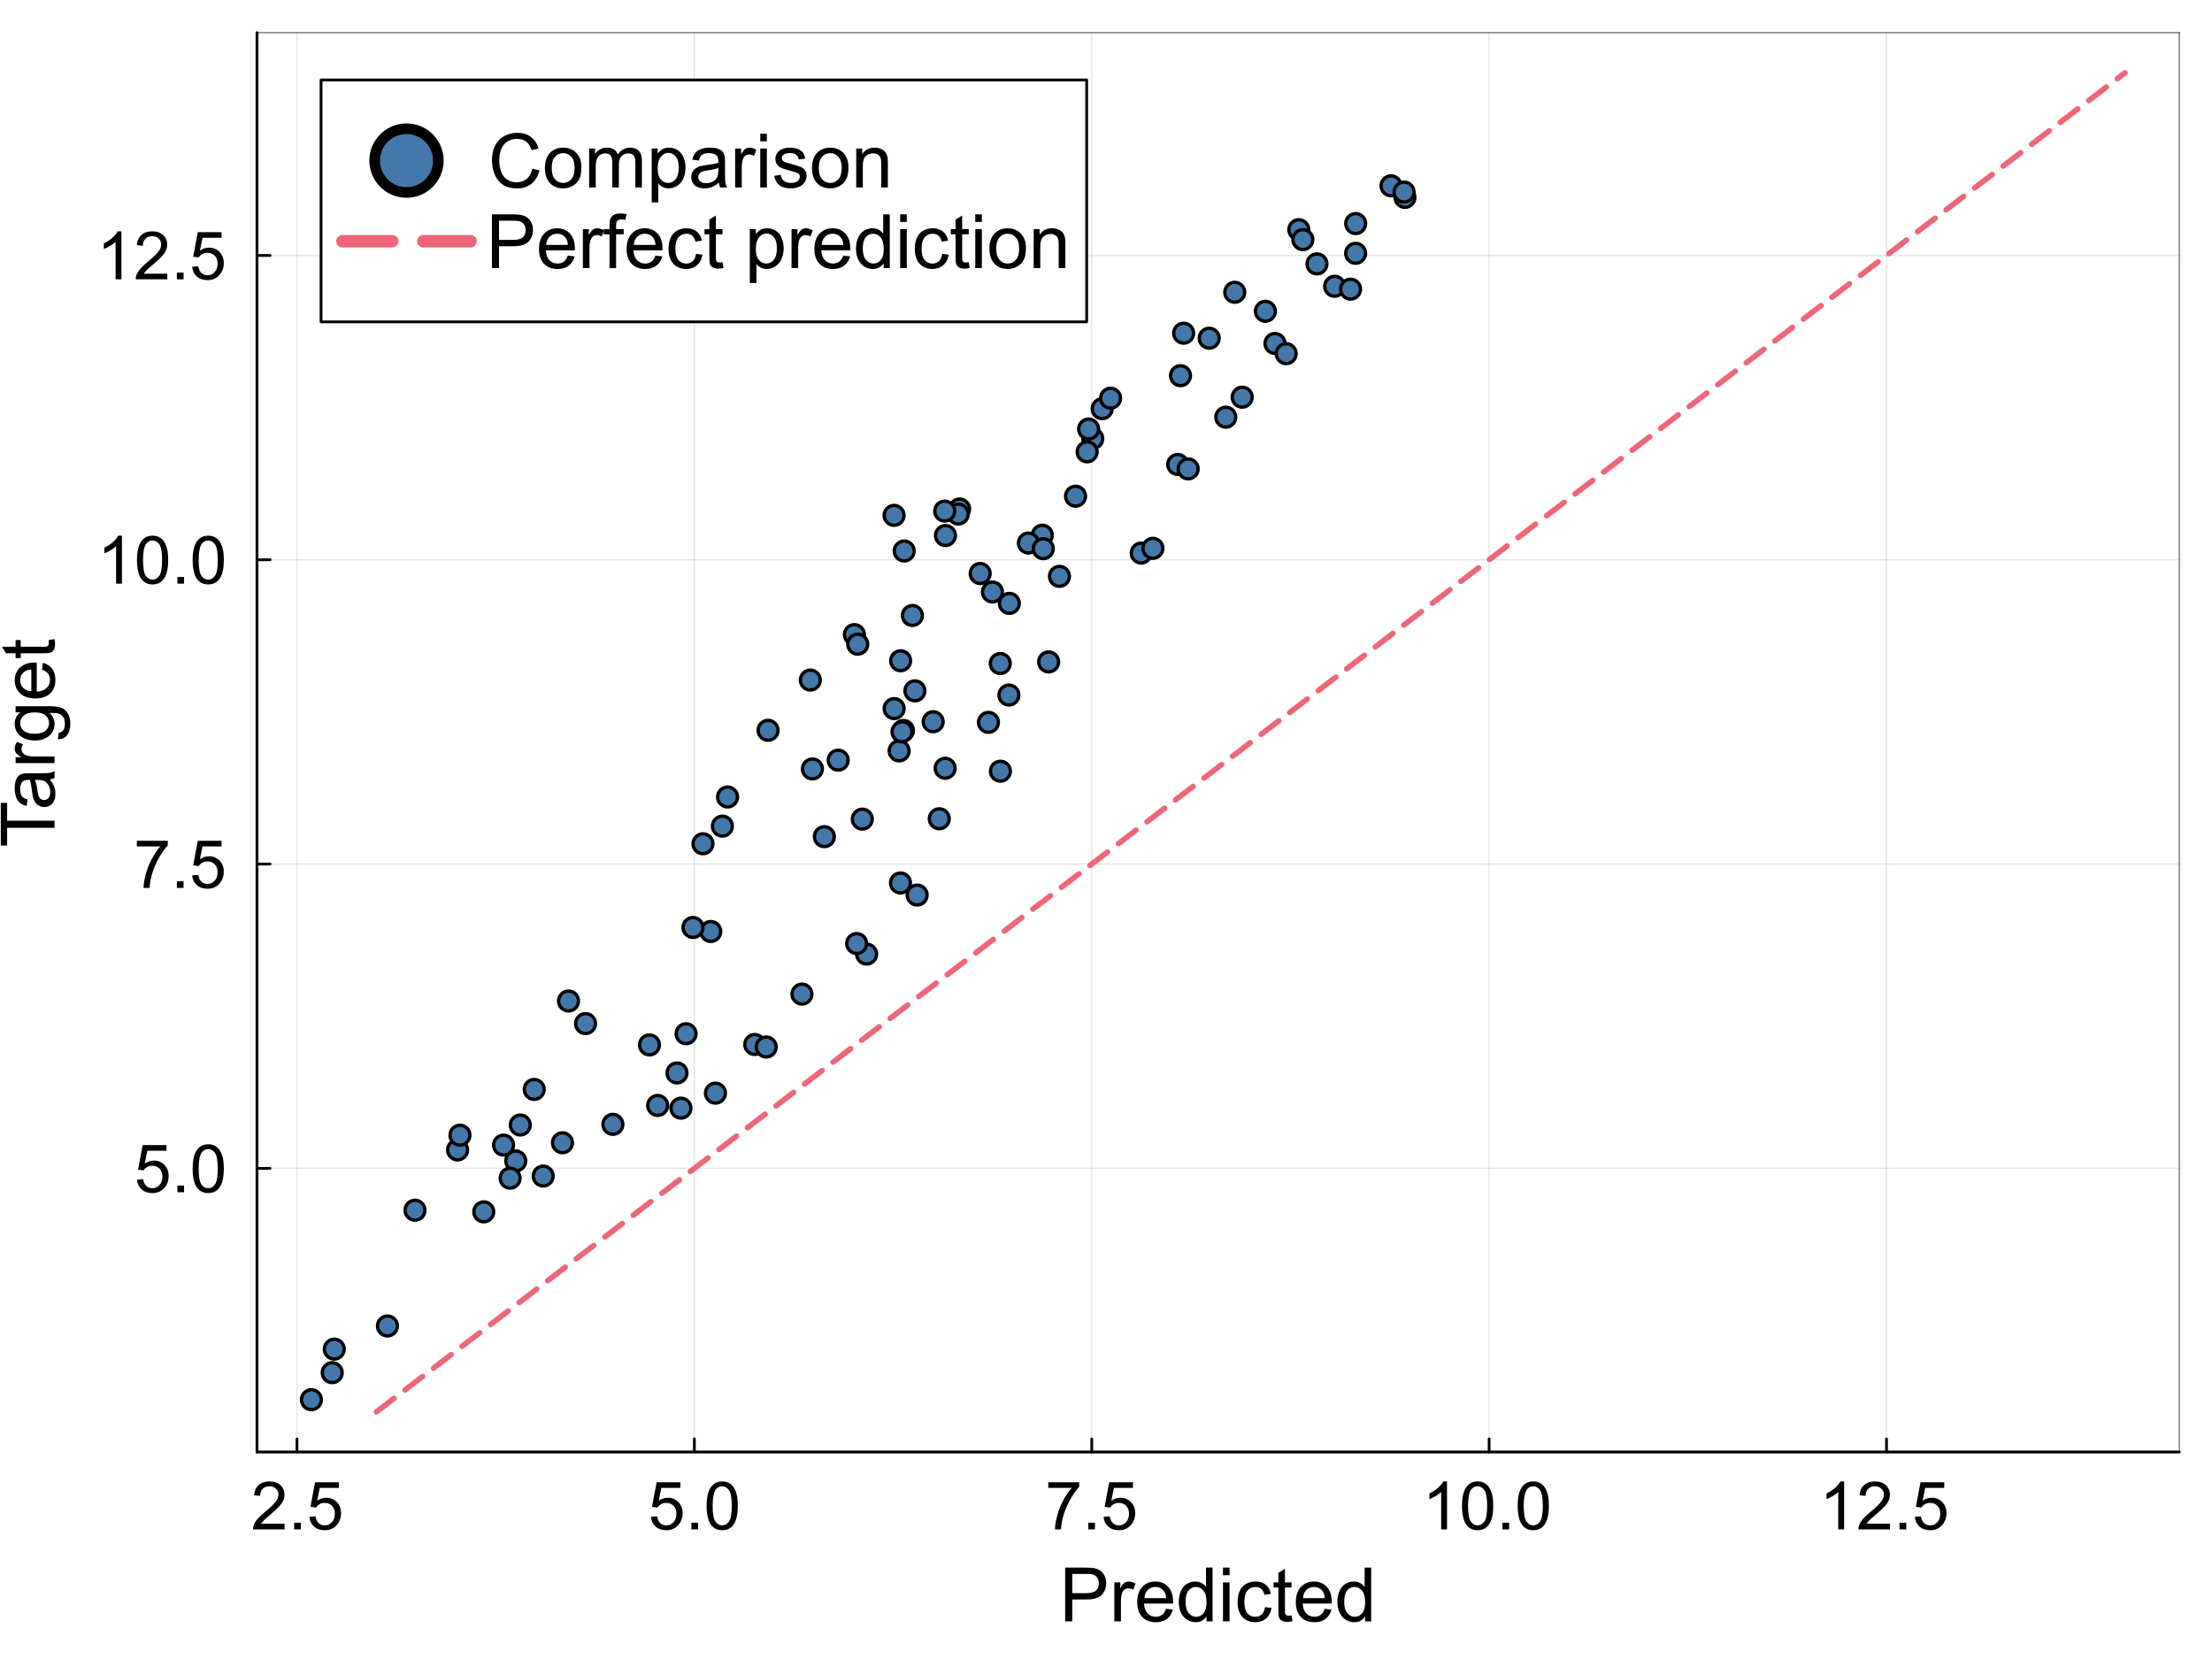 <?xml version="1.0" encoding="utf-8"?>
<svg xmlns="http://www.w3.org/2000/svg" xmlns:xlink="http://www.w3.org/1999/xlink" width="800" height="600" viewBox="0 0 3200 2400">
<rect x="0" y="0" width="3200" height="2400" fill="#333333" stroke="none"/>
<defs>
  <clipPath id="clip710">
    <rect x="0" y="0" width="3200" height="2400"/>
  </clipPath>
</defs>
<path clip-path="url(#clip710)" d="M0 2400 L3200 2400 L3200 0 L0 0  Z" fill="#ffffff" fill-rule="evenodd" fill-opacity="1"/>
<defs>
  <clipPath id="clip711">
    <rect x="640" y="0" width="2241" height="2241"/>
  </clipPath>
</defs>
<path clip-path="url(#clip710)" d="M371.775 2100.52 L3152.76 2100.52 L3152.76 47.244 L371.775 47.244  Z" fill="#ffffff" fill-rule="evenodd" fill-opacity="1"/>
<defs>
  <clipPath id="clip712">
    <rect x="371" y="47" width="2782" height="2054"/>
  </clipPath>
</defs>
<polyline clip-path="url(#clip712)" style="stroke:#000000; stroke-linecap:round; stroke-linejoin:round; stroke-width:2; stroke-opacity:0.1; fill:none" points="429.646,2100.52 429.646,47.244 "/>
<polyline clip-path="url(#clip712)" style="stroke:#000000; stroke-linecap:round; stroke-linejoin:round; stroke-width:2; stroke-opacity:0.1; fill:none" points="1004.52,2100.52 1004.52,47.244 "/>
<polyline clip-path="url(#clip712)" style="stroke:#000000; stroke-linecap:round; stroke-linejoin:round; stroke-width:2; stroke-opacity:0.1; fill:none" points="1579.39,2100.52 1579.39,47.244 "/>
<polyline clip-path="url(#clip712)" style="stroke:#000000; stroke-linecap:round; stroke-linejoin:round; stroke-width:2; stroke-opacity:0.1; fill:none" points="2154.26,2100.52 2154.26,47.244 "/>
<polyline clip-path="url(#clip712)" style="stroke:#000000; stroke-linecap:round; stroke-linejoin:round; stroke-width:2; stroke-opacity:0.1; fill:none" points="2729.13,2100.52 2729.13,47.244 "/>
<polyline clip-path="url(#clip712)" style="stroke:#000000; stroke-linecap:round; stroke-linejoin:round; stroke-width:2; stroke-opacity:0.1; fill:none" points="371.775,1690.22 3152.76,1690.22 "/>
<polyline clip-path="url(#clip712)" style="stroke:#000000; stroke-linecap:round; stroke-linejoin:round; stroke-width:2; stroke-opacity:0.1; fill:none" points="371.775,1249.98 3152.76,1249.98 "/>
<polyline clip-path="url(#clip712)" style="stroke:#000000; stroke-linecap:round; stroke-linejoin:round; stroke-width:2; stroke-opacity:0.1; fill:none" points="371.775,809.74 3152.76,809.74 "/>
<polyline clip-path="url(#clip712)" style="stroke:#000000; stroke-linecap:round; stroke-linejoin:round; stroke-width:2; stroke-opacity:0.1; fill:none" points="371.775,369.5 3152.76,369.5 "/>
<polyline clip-path="url(#clip710)" style="stroke:#000000; stroke-linecap:round; stroke-linejoin:round; stroke-width:4; stroke-opacity:1; fill:none" points="371.775,2100.52 3152.76,2100.52 "/>
<polyline clip-path="url(#clip710)" style="stroke:#000000; stroke-linecap:round; stroke-linejoin:round; stroke-width:2; stroke-opacity:0.5; fill:none" points="371.775,47.244 3152.76,47.244 "/>
<polyline clip-path="url(#clip710)" style="stroke:#000000; stroke-linecap:round; stroke-linejoin:round; stroke-width:4; stroke-opacity:1; fill:none" points="429.646,2100.52 429.646,2081.63 "/>
<polyline clip-path="url(#clip710)" style="stroke:#000000; stroke-linecap:round; stroke-linejoin:round; stroke-width:4; stroke-opacity:1; fill:none" points="1004.52,2100.52 1004.52,2081.63 "/>
<polyline clip-path="url(#clip710)" style="stroke:#000000; stroke-linecap:round; stroke-linejoin:round; stroke-width:4; stroke-opacity:1; fill:none" points="1579.39,2100.52 1579.39,2081.63 "/>
<polyline clip-path="url(#clip710)" style="stroke:#000000; stroke-linecap:round; stroke-linejoin:round; stroke-width:4; stroke-opacity:1; fill:none" points="2154.26,2100.52 2154.26,2081.63 "/>
<polyline clip-path="url(#clip710)" style="stroke:#000000; stroke-linecap:round; stroke-linejoin:round; stroke-width:4; stroke-opacity:1; fill:none" points="2729.13,2100.52 2729.13,2081.63 "/>
<path clip-path="url(#clip710)" d="M411.659 2204.37 L411.659 2212.52 L365.972 2212.52 Q365.877 2209.46 366.962 2206.63 Q368.706 2201.96 372.525 2197.44 Q376.391 2192.91 383.652 2186.97 Q394.921 2177.73 398.881 2172.35 Q402.842 2166.93 402.842 2162.12 Q402.842 2157.08 399.211 2153.64 Q395.628 2150.15 389.829 2150.15 Q383.7 2150.15 380.022 2153.82 Q376.344 2157.5 376.297 2164.01 L367.575 2163.11 Q368.47 2153.35 374.317 2148.26 Q380.163 2143.12 390.017 2143.12 Q399.966 2143.12 405.765 2148.64 Q411.564 2154.15 411.564 2162.31 Q411.564 2166.46 409.867 2170.47 Q408.17 2174.47 404.209 2178.91 Q400.296 2183.34 391.149 2191.07 Q383.511 2197.48 381.342 2199.79 Q379.173 2202.06 377.759 2204.37 L411.659 2204.37 Z" fill="#000000" fill-rule="nonzero" fill-opacity="1" /><path clip-path="url(#clip710)" d="M425.52 2212.52 L425.52 2202.86 L435.186 2202.86 L435.186 2212.52 L425.52 2212.52 Z" fill="#000000" fill-rule="nonzero" fill-opacity="1" /><path clip-path="url(#clip710)" d="M447.586 2194.42 L456.497 2193.66 Q457.487 2200.17 461.071 2203.47 Q464.701 2206.72 469.793 2206.72 Q475.922 2206.72 480.166 2202.1 Q484.409 2197.48 484.409 2189.85 Q484.409 2182.58 480.307 2178.39 Q476.252 2174.19 469.652 2174.19 Q465.55 2174.19 462.249 2176.08 Q458.949 2177.92 457.063 2180.89 L449.095 2179.85 L455.79 2144.35 L490.161 2144.35 L490.161 2152.46 L462.579 2152.46 L458.855 2171.03 Q465.078 2166.7 471.915 2166.7 Q480.967 2166.7 487.191 2172.97 Q493.415 2179.24 493.415 2189.09 Q493.415 2198.47 487.945 2205.31 Q481.297 2213.7 469.793 2213.7 Q460.363 2213.7 454.375 2208.42 Q448.435 2203.14 447.586 2194.42 Z" fill="#000000" fill-rule="nonzero" fill-opacity="1" /><path clip-path="url(#clip710)" d="M941.714 2194.42 L950.625 2193.66 Q951.615 2200.17 955.199 2203.47 Q958.829 2206.72 963.921 2206.72 Q970.05 2206.72 974.294 2202.1 Q978.537 2197.48 978.537 2189.85 Q978.537 2182.58 974.435 2178.39 Q970.38 2174.19 963.78 2174.19 Q959.678 2174.19 956.377 2176.08 Q953.077 2177.92 951.191 2180.89 L943.223 2179.85 L949.918 2144.35 L984.289 2144.35 L984.289 2152.46 L956.707 2152.46 L952.983 2171.03 Q959.206 2166.7 966.043 2166.7 Q975.095 2166.7 981.319 2172.97 Q987.543 2179.24 987.543 2189.09 Q987.543 2198.47 982.073 2205.31 Q975.425 2213.7 963.921 2213.7 Q954.491 2213.7 948.503 2208.42 Q942.563 2203.14 941.714 2194.42 Z" fill="#000000" fill-rule="nonzero" fill-opacity="1" /><path clip-path="url(#clip710)" d="M1000.18 2212.52 L1000.18 2202.86 L1009.84 2202.86 L1009.84 2212.52 L1000.18 2212.52 Z" fill="#000000" fill-rule="nonzero" fill-opacity="1" /><path clip-path="url(#clip710)" d="M1022.24 2178.44 Q1022.24 2166.18 1024.74 2158.73 Q1027.29 2151.23 1032.24 2147.18 Q1037.24 2143.12 1044.78 2143.12 Q1050.34 2143.12 1054.54 2145.38 Q1058.74 2147.6 1061.47 2151.84 Q1064.21 2156.04 1065.76 2162.12 Q1067.32 2168.16 1067.32 2178.44 Q1067.32 2190.6 1064.82 2198.1 Q1062.32 2205.55 1057.32 2209.65 Q1052.37 2213.7 1044.78 2213.7 Q1034.79 2213.7 1029.08 2206.54 Q1022.24 2197.91 1022.24 2178.44 M1030.97 2178.44 Q1030.97 2195.46 1034.93 2201.11 Q1038.93 2206.72 1044.78 2206.72 Q1050.63 2206.72 1054.59 2201.07 Q1058.6 2195.41 1058.6 2178.44 Q1058.6 2161.37 1054.59 2155.76 Q1050.63 2150.15 1044.69 2150.15 Q1038.84 2150.15 1035.35 2155.1 Q1030.97 2161.41 1030.97 2178.44 Z" fill="#000000" fill-rule="nonzero" fill-opacity="1" /><path clip-path="url(#clip710)" d="M1516.49 2152.46 L1516.49 2144.3 L1561.23 2144.3 L1561.23 2150.9 Q1554.63 2157.93 1548.13 2169.57 Q1541.67 2181.22 1538.13 2193.52 Q1535.59 2202.2 1534.88 2212.52 L1526.16 2212.52 Q1526.3 2204.37 1529.36 2192.82 Q1532.43 2181.26 1538.13 2170.56 Q1543.88 2159.81 1550.34 2152.46 L1516.49 2152.46 Z" fill="#000000" fill-rule="nonzero" fill-opacity="1" /><path clip-path="url(#clip710)" d="M1574.39 2212.52 L1574.39 2202.86 L1584.05 2202.86 L1584.05 2212.52 L1574.39 2212.52 Z" fill="#000000" fill-rule="nonzero" fill-opacity="1" /><path clip-path="url(#clip710)" d="M1596.45 2194.42 L1605.37 2193.66 Q1606.36 2200.17 1609.94 2203.47 Q1613.57 2206.72 1618.66 2206.72 Q1624.79 2206.72 1629.03 2202.1 Q1633.28 2197.48 1633.28 2189.85 Q1633.28 2182.58 1629.18 2178.39 Q1625.12 2174.19 1618.52 2174.19 Q1614.42 2174.19 1611.12 2176.08 Q1607.82 2177.92 1605.93 2180.89 L1597.96 2179.85 L1604.66 2144.35 L1639.03 2144.35 L1639.03 2152.46 L1611.45 2152.46 L1607.72 2171.03 Q1613.95 2166.7 1620.78 2166.7 Q1629.84 2166.7 1636.06 2172.97 Q1642.28 2179.24 1642.28 2189.09 Q1642.28 2198.47 1636.81 2205.31 Q1630.17 2213.7 1618.66 2213.7 Q1609.23 2213.7 1603.24 2208.42 Q1597.3 2203.14 1596.45 2194.42 Z" fill="#000000" fill-rule="nonzero" fill-opacity="1" /><path clip-path="url(#clip710)" d="M2093.32 2212.52 L2084.83 2212.52 L2084.83 2158.44 Q2081.77 2161.37 2076.77 2164.29 Q2071.82 2167.21 2067.86 2168.68 L2067.86 2160.47 Q2074.98 2157.12 2080.3 2152.36 Q2085.63 2147.6 2087.85 2143.12 L2093.32 2143.12 L2093.32 2212.52 Z" fill="#000000" fill-rule="nonzero" fill-opacity="1" /><path clip-path="url(#clip710)" d="M2115.05 2178.44 Q2115.05 2166.18 2117.55 2158.73 Q2120.1 2151.23 2125.05 2147.18 Q2130.05 2143.12 2137.59 2143.12 Q2143.15 2143.12 2147.35 2145.38 Q2151.55 2147.6 2154.28 2151.84 Q2157.01 2156.04 2158.57 2162.12 Q2160.13 2168.16 2160.13 2178.44 Q2160.13 2190.6 2157.63 2198.1 Q2155.13 2205.55 2150.13 2209.65 Q2145.18 2213.7 2137.59 2213.7 Q2127.59 2213.7 2121.89 2206.54 Q2115.05 2197.91 2115.05 2178.44 M2123.77 2178.44 Q2123.77 2195.46 2127.74 2201.11 Q2131.74 2206.72 2137.59 2206.72 Q2143.44 2206.72 2147.4 2201.07 Q2151.4 2195.41 2151.4 2178.44 Q2151.4 2161.37 2147.4 2155.76 Q2143.44 2150.15 2137.5 2150.15 Q2131.65 2150.15 2128.16 2155.1 Q2123.77 2161.41 2123.77 2178.44 Z" fill="#000000" fill-rule="nonzero" fill-opacity="1" /><path clip-path="url(#clip710)" d="M2173.52 2212.52 L2173.52 2202.86 L2183.18 2202.86 L2183.18 2212.52 L2173.52 2212.52 Z" fill="#000000" fill-rule="nonzero" fill-opacity="1" /><path clip-path="url(#clip710)" d="M2195.58 2178.44 Q2195.58 2166.18 2198.08 2158.73 Q2200.63 2151.23 2205.58 2147.18 Q2210.58 2143.12 2218.12 2143.12 Q2223.68 2143.12 2227.88 2145.38 Q2232.08 2147.6 2234.81 2151.84 Q2237.54 2156.04 2239.1 2162.12 Q2240.66 2168.16 2240.66 2178.44 Q2240.66 2190.6 2238.16 2198.1 Q2235.66 2205.55 2230.66 2209.65 Q2225.71 2213.7 2218.12 2213.7 Q2208.12 2213.7 2202.42 2206.54 Q2195.58 2197.91 2195.58 2178.44 M2204.3 2178.44 Q2204.3 2195.46 2208.27 2201.11 Q2212.27 2206.72 2218.12 2206.72 Q2223.97 2206.72 2227.93 2201.07 Q2231.93 2195.41 2231.93 2178.44 Q2231.93 2161.37 2227.93 2155.76 Q2223.97 2150.15 2218.03 2150.15 Q2212.18 2150.15 2208.69 2155.1 Q2204.3 2161.41 2204.3 2178.44 Z" fill="#000000" fill-rule="nonzero" fill-opacity="1" /><path clip-path="url(#clip710)" d="M2667.81 2212.52 L2659.32 2212.52 L2659.32 2158.44 Q2656.26 2161.37 2651.26 2164.29 Q2646.31 2167.21 2642.35 2168.68 L2642.35 2160.47 Q2649.47 2157.12 2654.8 2152.36 Q2660.12 2147.6 2662.34 2143.12 L2667.81 2143.12 L2667.81 2212.52 Z" fill="#000000" fill-rule="nonzero" fill-opacity="1" /><path clip-path="url(#clip710)" d="M2734.15 2204.37 L2734.15 2212.52 L2688.46 2212.52 Q2688.37 2209.46 2689.45 2206.63 Q2691.2 2201.96 2695.01 2197.44 Q2698.88 2192.91 2706.14 2186.97 Q2717.41 2177.73 2721.37 2172.35 Q2725.33 2166.93 2725.33 2162.12 Q2725.33 2157.08 2721.7 2153.64 Q2718.12 2150.15 2712.32 2150.15 Q2706.19 2150.15 2702.51 2153.82 Q2698.83 2157.5 2698.79 2164.01 L2690.06 2163.11 Q2690.96 2153.35 2696.81 2148.26 Q2702.65 2143.12 2712.51 2143.12 Q2722.46 2143.12 2728.25 2148.64 Q2734.05 2154.15 2734.05 2162.31 Q2734.05 2166.46 2732.36 2170.47 Q2730.66 2174.47 2726.7 2178.91 Q2722.79 2183.34 2713.64 2191.07 Q2706 2197.48 2703.83 2199.79 Q2701.66 2202.06 2700.25 2204.37 L2734.15 2204.37 Z" fill="#000000" fill-rule="nonzero" fill-opacity="1" /><path clip-path="url(#clip710)" d="M2748.01 2212.52 L2748.01 2202.86 L2757.68 2202.86 L2757.68 2212.52 L2748.01 2212.52 Z" fill="#000000" fill-rule="nonzero" fill-opacity="1" /><path clip-path="url(#clip710)" d="M2770.08 2194.42 L2778.99 2193.66 Q2779.98 2200.17 2783.56 2203.47 Q2787.19 2206.72 2792.28 2206.72 Q2798.41 2206.72 2802.66 2202.1 Q2806.9 2197.48 2806.9 2189.85 Q2806.9 2182.58 2802.8 2178.39 Q2798.74 2174.19 2792.14 2174.19 Q2788.04 2174.19 2784.74 2176.08 Q2781.44 2177.92 2779.55 2180.89 L2771.58 2179.85 L2778.28 2144.35 L2812.65 2144.35 L2812.65 2152.46 L2785.07 2152.46 L2781.34 2171.03 Q2787.57 2166.7 2794.4 2166.7 Q2803.46 2166.7 2809.68 2172.97 Q2815.9 2179.24 2815.9 2189.09 Q2815.9 2198.47 2810.43 2205.31 Q2803.79 2213.7 2792.28 2213.7 Q2782.85 2213.7 2776.86 2208.42 Q2770.92 2203.14 2770.08 2194.42 Z" fill="#000000" fill-rule="nonzero" fill-opacity="1" /><path clip-path="url(#clip710)" d="M1540.92 2345.52 L1540.92 2267.76 L1570.25 2267.76 Q1578 2267.76 1582.08 2268.5 Q1587.81 2269.45 1591.68 2272.16 Q1595.55 2274.81 1597.89 2279.64 Q1600.27 2284.46 1600.27 2290.25 Q1600.27 2300.16 1593.96 2307.06 Q1587.65 2313.9 1571.15 2313.9 L1551.21 2313.9 L1551.21 2345.52 L1540.92 2345.52 M1551.21 2304.73 L1571.31 2304.73 Q1581.28 2304.73 1585.48 2301.01 Q1589.67 2297.3 1589.67 2290.56 Q1589.67 2285.68 1587.17 2282.24 Q1584.73 2278.74 1580.7 2277.62 Q1578.1 2276.93 1571.1 2276.93 L1551.21 2276.93 L1551.21 2304.73 Z" fill="#000000" fill-rule="nonzero" fill-opacity="1" /><path clip-path="url(#clip710)" d="M1612.05 2345.52 L1612.05 2289.18 L1620.64 2289.18 L1620.64 2297.72 Q1623.93 2291.73 1626.69 2289.82 Q1629.5 2287.91 1632.84 2287.91 Q1637.67 2287.91 1642.65 2290.99 L1639.37 2299.85 Q1635.87 2297.78 1632.36 2297.78 Q1629.24 2297.78 1626.74 2299.69 Q1624.25 2301.54 1623.19 2304.89 Q1621.6 2309.98 1621.6 2316.02 L1621.6 2345.52 L1612.05 2345.52 Z" fill="#000000" fill-rule="nonzero" fill-opacity="1" /><path clip-path="url(#clip710)" d="M1686.89 2327.38 L1696.76 2328.6 Q1694.42 2337.24 1688.11 2342.01 Q1681.8 2346.79 1671.99 2346.79 Q1659.63 2346.79 1652.36 2339.2 Q1645.15 2331.57 1645.15 2317.83 Q1645.15 2303.61 1652.47 2295.76 Q1659.79 2287.91 1671.46 2287.91 Q1682.75 2287.91 1689.92 2295.6 Q1697.08 2303.29 1697.08 2317.24 Q1697.08 2318.09 1697.02 2319.79 L1655.01 2319.79 Q1655.54 2329.07 1660.26 2334.01 Q1664.99 2338.94 1672.04 2338.94 Q1677.29 2338.94 1681 2336.18 Q1684.72 2333.42 1686.89 2327.38 M1655.54 2311.94 L1687 2311.94 Q1686.36 2304.83 1683.39 2301.28 Q1678.83 2295.76 1671.56 2295.76 Q1664.99 2295.76 1660.48 2300.16 Q1656.02 2304.57 1655.54 2311.94 Z" fill="#000000" fill-rule="nonzero" fill-opacity="1" /><path clip-path="url(#clip710)" d="M1745.29 2345.52 L1745.29 2338.41 Q1739.93 2346.79 1729.54 2346.79 Q1722.8 2346.79 1717.13 2343.08 Q1711.5 2339.36 1708.37 2332.73 Q1705.3 2326.05 1705.3 2317.4 Q1705.3 2308.97 1708.11 2302.13 Q1710.92 2295.23 1716.54 2291.57 Q1722.17 2287.91 1729.11 2287.91 Q1734.21 2287.91 1738.18 2290.09 Q1742.16 2292.21 1744.66 2295.66 L1744.66 2267.76 L1754.15 2267.76 L1754.15 2345.52 L1745.29 2345.52 M1715.11 2317.4 Q1715.11 2328.22 1719.67 2333.58 Q1724.23 2338.94 1730.44 2338.94 Q1736.7 2338.94 1741.05 2333.85 Q1745.45 2328.7 1745.45 2318.2 Q1745.45 2306.64 1741 2301.23 Q1736.54 2295.82 1730.02 2295.82 Q1723.65 2295.82 1719.35 2301.01 Q1715.11 2306.21 1715.11 2317.4 Z" fill="#000000" fill-rule="nonzero" fill-opacity="1" /><path clip-path="url(#clip710)" d="M1769.21 2278.74 L1769.21 2267.76 L1778.76 2267.76 L1778.76 2278.74 L1769.21 2278.74 M1769.21 2345.52 L1769.21 2289.18 L1778.76 2289.18 L1778.76 2345.52 L1769.21 2345.52 Z" fill="#000000" fill-rule="nonzero" fill-opacity="1" /><path clip-path="url(#clip710)" d="M1830.05 2324.88 L1839.44 2326.1 Q1837.9 2335.81 1831.54 2341.33 Q1825.23 2346.79 1816 2346.79 Q1804.43 2346.79 1797.38 2339.26 Q1790.38 2331.67 1790.38 2317.56 Q1790.38 2308.44 1793.4 2301.6 Q1796.42 2294.75 1802.58 2291.36 Q1808.78 2287.91 1816.05 2287.91 Q1825.23 2287.91 1831.06 2292.58 Q1836.9 2297.19 1838.54 2305.73 L1829.26 2307.17 Q1827.93 2301.49 1824.54 2298.63 Q1821.2 2295.76 1816.42 2295.76 Q1809.21 2295.76 1804.7 2300.96 Q1800.19 2306.11 1800.19 2317.3 Q1800.19 2328.65 1804.54 2333.79 Q1808.89 2338.94 1815.89 2338.94 Q1821.51 2338.94 1825.28 2335.49 Q1829.05 2332.04 1830.05 2324.88 Z" fill="#000000" fill-rule="nonzero" fill-opacity="1" /><path clip-path="url(#clip710)" d="M1868.46 2336.98 L1869.83 2345.41 Q1865.8 2346.26 1862.62 2346.26 Q1857.42 2346.26 1854.56 2344.61 Q1851.69 2342.97 1850.53 2340.32 Q1849.36 2337.61 1849.36 2329.02 L1849.36 2296.61 L1842.36 2296.61 L1842.36 2289.18 L1849.36 2289.18 L1849.36 2275.23 L1858.86 2269.51 L1858.86 2289.18 L1868.46 2289.18 L1868.46 2296.61 L1858.86 2296.61 L1858.86 2329.55 Q1858.86 2333.63 1859.33 2334.8 Q1859.86 2335.97 1860.98 2336.66 Q1862.14 2337.35 1864.27 2337.35 Q1865.86 2337.35 1868.46 2336.98 Z" fill="#000000" fill-rule="nonzero" fill-opacity="1" /><path clip-path="url(#clip710)" d="M1916.35 2327.38 L1926.22 2328.6 Q1923.89 2337.24 1917.57 2342.01 Q1911.26 2346.79 1901.45 2346.79 Q1889.09 2346.79 1881.82 2339.2 Q1874.61 2331.57 1874.61 2317.83 Q1874.61 2303.61 1881.93 2295.76 Q1889.25 2287.91 1900.92 2287.91 Q1912.22 2287.91 1919.38 2295.6 Q1926.54 2303.29 1926.54 2317.24 Q1926.54 2318.09 1926.48 2319.79 L1884.47 2319.79 Q1885.01 2329.07 1889.73 2334.01 Q1894.45 2338.94 1901.5 2338.94 Q1906.75 2338.94 1910.47 2336.18 Q1914.18 2333.42 1916.35 2327.38 M1885.01 2311.94 L1916.46 2311.94 Q1915.82 2304.83 1912.85 2301.28 Q1908.29 2295.76 1901.02 2295.76 Q1894.45 2295.76 1889.94 2300.16 Q1885.48 2304.57 1885.01 2311.94 Z" fill="#000000" fill-rule="nonzero" fill-opacity="1" /><path clip-path="url(#clip710)" d="M1974.75 2345.52 L1974.75 2338.41 Q1969.4 2346.79 1959 2346.79 Q1952.26 2346.79 1946.59 2343.08 Q1940.96 2339.36 1937.84 2332.73 Q1934.76 2326.05 1934.76 2317.4 Q1934.76 2308.97 1937.57 2302.13 Q1940.38 2295.23 1946 2291.57 Q1951.63 2287.91 1958.57 2287.91 Q1963.67 2287.91 1967.64 2290.09 Q1971.62 2292.21 1974.12 2295.66 L1974.12 2267.76 L1983.61 2267.76 L1983.61 2345.52 L1974.75 2345.52 M1944.57 2317.4 Q1944.57 2328.22 1949.13 2333.58 Q1953.69 2338.94 1959.9 2338.94 Q1966.16 2338.94 1970.51 2333.85 Q1974.91 2328.7 1974.91 2318.2 Q1974.91 2306.64 1970.46 2301.23 Q1966 2295.82 1959.48 2295.82 Q1953.11 2295.82 1948.81 2301.01 Q1944.57 2306.21 1944.57 2317.4 Z" fill="#000000" fill-rule="nonzero" fill-opacity="1" /><polyline clip-path="url(#clip710)" style="stroke:#000000; stroke-linecap:round; stroke-linejoin:round; stroke-width:4; stroke-opacity:1; fill:none" points="371.775,2100.52 371.775,47.244 "/>
<polyline clip-path="url(#clip710)" style="stroke:#000000; stroke-linecap:round; stroke-linejoin:round; stroke-width:2; stroke-opacity:0.5; fill:none" points="3152.76,2100.52 3152.76,47.244 "/>
<polyline clip-path="url(#clip710)" style="stroke:#000000; stroke-linecap:round; stroke-linejoin:round; stroke-width:4; stroke-opacity:1; fill:none" points="371.775,1690.22 390.672,1690.22 "/>
<polyline clip-path="url(#clip710)" style="stroke:#000000; stroke-linecap:round; stroke-linejoin:round; stroke-width:4; stroke-opacity:1; fill:none" points="371.775,1249.98 390.672,1249.98 "/>
<polyline clip-path="url(#clip710)" style="stroke:#000000; stroke-linecap:round; stroke-linejoin:round; stroke-width:4; stroke-opacity:1; fill:none" points="371.775,809.74 390.672,809.74 "/>
<polyline clip-path="url(#clip710)" style="stroke:#000000; stroke-linecap:round; stroke-linejoin:round; stroke-width:4; stroke-opacity:1; fill:none" points="371.775,369.5 390.672,369.5 "/>
<path clip-path="url(#clip710)" d="M198.17 1706.67 L207.081 1705.92 Q208.072 1712.43 211.655 1715.73 Q215.285 1718.98 220.377 1718.98 Q226.507 1718.98 230.75 1714.36 Q234.994 1709.74 234.994 1702.1 Q234.994 1694.84 230.892 1690.64 Q226.837 1686.45 220.236 1686.45 Q216.134 1686.45 212.834 1688.33 Q209.533 1690.17 207.647 1693.14 L199.679 1692.11 L206.374 1656.6 L240.746 1656.6 L240.746 1664.71 L213.164 1664.71 L209.439 1683.29 Q215.663 1678.95 222.499 1678.95 Q231.552 1678.95 237.775 1685.22 Q243.999 1691.49 243.999 1701.35 Q243.999 1710.73 238.53 1717.57 Q231.882 1725.96 220.377 1725.96 Q210.948 1725.96 204.96 1720.68 Q199.019 1715.4 198.17 1706.67 Z" fill="#000000" fill-rule="nonzero" fill-opacity="1" /><path clip-path="url(#clip710)" d="M256.635 1724.78 L256.635 1715.11 L266.3 1715.11 L266.3 1724.78 L256.635 1724.78 Z" fill="#000000" fill-rule="nonzero" fill-opacity="1" /><path clip-path="url(#clip710)" d="M278.7 1690.69 Q278.7 1678.43 281.199 1670.98 Q283.745 1663.49 288.696 1659.43 Q293.694 1655.38 301.237 1655.38 Q306.801 1655.38 310.997 1657.64 Q315.193 1659.86 317.928 1664.1 Q320.663 1668.3 322.219 1674.38 Q323.775 1680.41 323.775 1690.69 Q323.775 1702.86 321.276 1710.35 Q318.777 1717.8 313.779 1721.9 Q308.828 1725.96 301.237 1725.96 Q291.242 1725.96 285.537 1718.79 Q278.7 1710.16 278.7 1690.69 M287.423 1690.69 Q287.423 1707.71 291.383 1713.37 Q295.391 1718.98 301.237 1718.98 Q307.084 1718.98 311.044 1713.32 Q315.052 1707.67 315.052 1690.69 Q315.052 1673.62 311.044 1668.01 Q307.084 1662.4 301.143 1662.4 Q295.297 1662.4 291.808 1667.35 Q287.423 1673.67 287.423 1690.69 Z" fill="#000000" fill-rule="nonzero" fill-opacity="1" /><path clip-path="url(#clip710)" d="M197.982 1224.47 L197.982 1216.32 L242.726 1216.32 L242.726 1222.92 Q236.125 1229.94 229.619 1241.59 Q223.159 1253.23 219.623 1265.54 Q217.077 1274.21 216.37 1284.54 L207.647 1284.54 Q207.789 1276.38 210.853 1264.83 Q213.918 1253.28 219.623 1242.58 Q225.375 1231.83 231.835 1224.47 L197.982 1224.47 Z" fill="#000000" fill-rule="nonzero" fill-opacity="1" /><path clip-path="url(#clip710)" d="M255.88 1284.54 L255.88 1274.87 L265.546 1274.87 L265.546 1284.54 L255.88 1284.54 Z" fill="#000000" fill-rule="nonzero" fill-opacity="1" /><path clip-path="url(#clip710)" d="M277.946 1266.43 L286.857 1265.68 Q287.847 1272.19 291.431 1275.49 Q295.061 1278.74 300.153 1278.74 Q306.282 1278.74 310.526 1274.12 Q314.769 1269.5 314.769 1261.86 Q314.769 1254.6 310.667 1250.4 Q306.612 1246.21 300.012 1246.21 Q295.91 1246.21 292.609 1248.09 Q289.309 1249.93 287.423 1252.9 L279.455 1251.87 L286.15 1216.36 L320.521 1216.36 L320.521 1224.47 L292.939 1224.47 L289.215 1243.05 Q295.438 1238.71 302.275 1238.71 Q311.327 1238.71 317.551 1244.98 Q323.775 1251.25 323.775 1261.11 Q323.775 1270.49 318.305 1277.33 Q311.657 1285.72 300.153 1285.72 Q290.723 1285.72 284.735 1280.44 Q278.795 1275.16 277.946 1266.43 Z" fill="#000000" fill-rule="nonzero" fill-opacity="1" /><path clip-path="url(#clip710)" d="M176.435 844.3 L167.948 844.3 L167.948 790.22 Q164.883 793.144 159.886 796.067 Q154.935 798.99 150.975 800.452 L150.975 792.248 Q158.094 788.9 163.422 784.138 Q168.75 779.376 170.966 774.897 L176.435 774.897 L176.435 844.3 Z" fill="#000000" fill-rule="nonzero" fill-opacity="1" /><path clip-path="url(#clip710)" d="M198.17 810.211 Q198.17 797.953 200.669 790.503 Q203.215 783.007 208.166 778.952 Q213.164 774.897 220.707 774.897 Q226.271 774.897 230.467 777.16 Q234.663 779.376 237.398 783.62 Q240.133 787.816 241.689 793.898 Q243.245 799.933 243.245 810.211 Q243.245 822.376 240.746 829.872 Q238.247 837.322 233.249 841.424 Q228.298 845.479 220.707 845.479 Q210.712 845.479 205.007 838.312 Q198.17 829.684 198.17 810.211 M206.893 810.211 Q206.893 827.232 210.853 832.89 Q214.861 838.501 220.707 838.501 Q226.554 838.501 230.514 832.843 Q234.522 827.185 234.522 810.211 Q234.522 793.144 230.514 787.533 Q226.554 781.922 220.613 781.922 Q214.767 781.922 211.278 786.873 Q206.893 793.191 206.893 810.211 Z" fill="#000000" fill-rule="nonzero" fill-opacity="1" /><path clip-path="url(#clip710)" d="M256.635 844.3 L256.635 834.634 L266.3 834.634 L266.3 844.3 L256.635 844.3 Z" fill="#000000" fill-rule="nonzero" fill-opacity="1" /><path clip-path="url(#clip710)" d="M278.7 810.211 Q278.7 797.953 281.199 790.503 Q283.745 783.007 288.696 778.952 Q293.694 774.897 301.237 774.897 Q306.801 774.897 310.997 777.16 Q315.193 779.376 317.928 783.62 Q320.663 787.816 322.219 793.898 Q323.775 799.933 323.775 810.211 Q323.775 822.376 321.276 829.872 Q318.777 837.322 313.779 841.424 Q308.828 845.479 301.237 845.479 Q291.242 845.479 285.537 838.312 Q278.7 829.684 278.7 810.211 M287.423 810.211 Q287.423 827.232 291.383 832.89 Q295.391 838.501 301.237 838.501 Q307.084 838.501 311.044 832.843 Q315.052 827.185 315.052 810.211 Q315.052 793.144 311.044 787.533 Q307.084 781.922 301.143 781.922 Q295.297 781.922 291.808 786.873 Q287.423 793.191 287.423 810.211 Z" fill="#000000" fill-rule="nonzero" fill-opacity="1" /><path clip-path="url(#clip710)" d="M175.68 404.06 L167.194 404.06 L167.194 349.98 Q164.129 352.903 159.131 355.827 Q154.181 358.75 150.22 360.212 L150.22 352.008 Q157.34 348.66 162.667 343.898 Q167.995 339.136 170.211 334.657 L175.68 334.657 L175.68 404.06 Z" fill="#000000" fill-rule="nonzero" fill-opacity="1" /><path clip-path="url(#clip710)" d="M242.019 395.903 L242.019 404.06 L196.332 404.06 Q196.237 400.995 197.322 398.166 Q199.066 393.499 202.885 388.972 Q206.751 384.446 214.012 378.505 Q225.281 369.264 229.241 363.889 Q233.202 358.467 233.202 353.658 Q233.202 348.613 229.571 345.171 Q225.988 341.682 220.189 341.682 Q214.06 341.682 210.382 345.36 Q206.704 349.037 206.657 355.544 L197.935 354.648 Q198.83 344.888 204.677 339.796 Q210.523 334.657 220.377 334.657 Q230.326 334.657 236.125 340.173 Q241.924 345.69 241.924 353.846 Q241.924 357.996 240.227 362.003 Q238.53 366.011 234.569 370.443 Q230.656 374.875 221.509 382.607 Q213.871 389.019 211.702 391.33 Q209.533 393.593 208.119 395.903 L242.019 395.903 Z" fill="#000000" fill-rule="nonzero" fill-opacity="1" /><path clip-path="url(#clip710)" d="M255.88 404.06 L255.88 394.394 L265.546 394.394 L265.546 404.06 L255.88 404.06 Z" fill="#000000" fill-rule="nonzero" fill-opacity="1" /><path clip-path="url(#clip710)" d="M277.946 385.955 L286.857 385.2 Q287.847 391.707 291.431 395.007 Q295.061 398.261 300.153 398.261 Q306.282 398.261 310.526 393.64 Q314.769 389.019 314.769 381.381 Q314.769 374.12 310.667 369.924 Q306.612 365.728 300.012 365.728 Q295.91 365.728 292.609 367.614 Q289.309 369.453 287.423 372.423 L279.455 371.386 L286.15 335.883 L320.521 335.883 L320.521 343.992 L292.939 343.992 L289.215 362.569 Q295.438 358.231 302.275 358.231 Q311.327 358.231 317.551 364.502 Q323.775 370.773 323.775 380.627 Q323.775 390.01 318.305 396.846 Q311.657 405.239 300.153 405.239 Q290.723 405.239 284.735 399.958 Q278.795 394.677 277.946 385.955 Z" fill="#000000" fill-rule="nonzero" fill-opacity="1" /><path clip-path="url(#clip710)" d="M78.892 1197.55 L10.309 1197.55 L10.309 1223.17 L1.132 1223.17 L1.132 1161.54 L10.309 1161.54 L10.309 1187.26 L78.892 1187.26 L78.892 1197.55 Z" fill="#000000" fill-rule="nonzero" fill-opacity="1" /><path clip-path="url(#clip710)" d="M71.944 1127.48 Q76.452 1132.79 78.309 1137.72 Q80.165 1142.6 80.165 1148.22 Q80.165 1157.51 75.657 1162.49 Q71.095 1167.48 64.04 1167.48 Q59.903 1167.48 56.508 1165.62 Q53.061 1163.71 50.992 1160.69 Q48.923 1157.61 47.862 1153.79 Q47.12 1150.98 46.43 1145.31 Q45.051 1133.74 43.142 1128.28 Q41.179 1128.23 40.649 1128.23 Q34.814 1128.23 32.427 1130.93 Q29.192 1134.59 29.192 1141.8 Q29.192 1148.54 31.578 1151.78 Q33.912 1154.96 39.906 1156.5 L38.633 1165.83 Q32.639 1164.56 28.979 1161.64 Q25.266 1158.73 23.304 1153.21 Q21.288 1147.69 21.288 1140.43 Q21.288 1133.21 22.986 1128.7 Q24.683 1124.19 27.282 1122.07 Q29.828 1119.95 33.753 1119.1 Q36.193 1118.63 42.558 1118.63 L55.288 1118.63 Q68.602 1118.63 72.156 1118.04 Q75.657 1117.41 78.892 1115.6 L78.892 1125.57 Q75.922 1127.06 71.944 1127.48 M50.621 1128.28 Q52.742 1133.48 54.227 1143.87 Q55.076 1149.76 56.137 1152.2 Q57.198 1154.64 59.267 1155.97 Q61.282 1157.29 63.775 1157.29 Q67.594 1157.29 70.14 1154.43 Q72.686 1151.51 72.686 1145.94 Q72.686 1140.43 70.299 1136.13 Q67.859 1131.83 63.669 1129.82 Q60.433 1128.28 54.121 1128.28 L50.621 1128.28 Z" fill="#000000" fill-rule="nonzero" fill-opacity="1" /><path clip-path="url(#clip710)" d="M78.892 1103.93 L22.561 1103.93 L22.561 1095.34 L31.101 1095.34 Q25.107 1092.05 23.198 1089.29 Q21.288 1086.48 21.288 1083.14 Q21.288 1078.31 24.365 1073.33 L33.223 1076.62 Q31.154 1080.12 31.154 1083.62 Q31.154 1086.75 33.064 1089.24 Q34.92 1091.73 38.262 1092.79 Q43.354 1094.38 49.401 1094.38 L78.892 1094.38 L78.892 1103.93 Z" fill="#000000" fill-rule="nonzero" fill-opacity="1" /><path clip-path="url(#clip710)" d="M83.56 1069.4 L84.939 1060.12 Q89.235 1059.54 91.198 1056.88 Q93.85 1053.33 93.85 1047.18 Q93.85 1040.55 91.198 1036.94 Q88.546 1033.33 83.772 1032.06 Q80.855 1031.32 71.519 1031.37 Q78.892 1037.63 78.892 1046.96 Q78.892 1058.58 70.511 1064.95 Q62.131 1071.31 50.408 1071.31 Q42.346 1071.31 35.557 1068.39 Q28.714 1065.48 25.001 1059.96 Q21.288 1054.39 21.288 1046.91 Q21.288 1036.94 29.351 1030.47 L22.561 1030.47 L22.561 1021.66 L71.254 1021.66 Q84.409 1021.66 89.872 1024.37 Q95.388 1027.02 98.571 1032.86 Q101.753 1038.64 101.753 1047.12 Q101.753 1057.2 97.192 1063.41 Q92.683 1069.61 83.56 1069.4 M49.719 1061.5 Q60.805 1061.5 65.897 1057.1 Q70.989 1052.69 70.989 1046.06 Q70.989 1039.49 65.95 1035.03 Q60.858 1030.57 50.037 1030.57 Q39.694 1030.57 34.443 1035.19 Q29.192 1039.75 29.192 1046.22 Q29.192 1052.59 34.39 1057.04 Q39.535 1061.5 49.719 1061.5 Z" fill="#000000" fill-rule="nonzero" fill-opacity="1" /><path clip-path="url(#clip710)" d="M60.752 968.675 L61.972 958.809 Q70.618 961.143 75.391 967.455 Q80.165 973.767 80.165 983.579 Q80.165 995.938 72.58 1003.21 Q64.942 1010.42 51.204 1010.42 Q36.989 1010.42 29.139 1003.1 Q21.288 995.779 21.288 984.11 Q21.288 972.812 28.979 965.651 Q36.67 958.49 50.621 958.49 Q51.469 958.49 53.167 958.543 L53.167 1000.55 Q62.449 1000.02 67.382 995.302 Q72.315 990.581 72.315 983.526 Q72.315 978.275 69.557 974.562 Q66.799 970.849 60.752 968.675 M45.316 1000.02 L45.316 968.568 Q38.209 969.205 34.655 972.175 Q29.139 976.737 29.139 984.004 Q29.139 990.581 33.541 995.09 Q37.944 999.545 45.316 1000.02 Z" fill="#000000" fill-rule="nonzero" fill-opacity="1" /><path clip-path="url(#clip710)" d="M70.352 925.976 L78.786 924.596 Q79.635 928.628 79.635 931.81 Q79.635 937.008 77.99 939.873 Q76.346 942.737 73.694 943.904 Q70.989 945.071 62.396 945.071 L29.987 945.071 L29.987 952.072 L22.561 952.072 L22.561 945.071 L8.611 945.071 L2.883 935.576 L22.561 935.576 L22.561 925.976 L29.987 925.976 L29.987 935.576 L62.926 935.576 Q67.011 935.576 68.178 935.099 Q69.344 934.568 70.034 933.454 Q70.724 932.288 70.724 930.166 Q70.724 928.575 70.352 925.976 Z" fill="#000000" fill-rule="nonzero" fill-opacity="1" /><circle clip-path="url(#clip712)" cx="1905.18" cy="381.787" r="14.4" fill="#4477aa" fill-rule="evenodd" fill-opacity="1" stroke="#000000" stroke-opacity="1" stroke-width="4.8"/>
<circle clip-path="url(#clip712)" cx="560.508" cy="1918.21" r="14.4" fill="#4477aa" fill-rule="evenodd" fill-opacity="1" stroke="#000000" stroke-opacity="1" stroke-width="4.8"/>
<circle clip-path="url(#clip712)" cx="886.642" cy="1626.55" r="14.4" fill="#4477aa" fill-rule="evenodd" fill-opacity="1" stroke="#000000" stroke-opacity="1" stroke-width="4.8"/>
<circle clip-path="url(#clip712)" cx="1326.79" cy="1294.82" r="14.4" fill="#4477aa" fill-rule="evenodd" fill-opacity="1" stroke="#000000" stroke-opacity="1" stroke-width="4.8"/>
<circle clip-path="url(#clip712)" cx="1388.23" cy="736.315" r="14.4" fill="#4477aa" fill-rule="evenodd" fill-opacity="1" stroke="#000000" stroke-opacity="1" stroke-width="4.8"/>
<circle clip-path="url(#clip712)" cx="1707.79" cy="543.471" r="14.4" fill="#4477aa" fill-rule="evenodd" fill-opacity="1" stroke="#000000" stroke-opacity="1" stroke-width="4.8"/>
<circle clip-path="url(#clip712)" cx="1961.2" cy="323.426" r="14.4" fill="#4477aa" fill-rule="evenodd" fill-opacity="1" stroke="#000000" stroke-opacity="1" stroke-width="4.8"/>
<circle clip-path="url(#clip712)" cx="1160.16" cy="1438.09" r="14.4" fill="#4477aa" fill-rule="evenodd" fill-opacity="1" stroke="#000000" stroke-opacity="1" stroke-width="4.8"/>
<circle clip-path="url(#clip712)" cx="1417.98" cy="829.684" r="14.4" fill="#4477aa" fill-rule="evenodd" fill-opacity="1" stroke="#000000" stroke-opacity="1" stroke-width="4.8"/>
<circle clip-path="url(#clip712)" cx="1650.9" cy="800.1" r="14.4" fill="#4477aa" fill-rule="evenodd" fill-opacity="1" stroke="#000000" stroke-opacity="1" stroke-width="4.8"/>
<circle clip-path="url(#clip712)" cx="1045.06" cy="1195.14" r="14.4" fill="#4477aa" fill-rule="evenodd" fill-opacity="1" stroke="#000000" stroke-opacity="1" stroke-width="4.8"/>
<circle clip-path="url(#clip712)" cx="1447.24" cy="1115.66" r="14.4" fill="#4477aa" fill-rule="evenodd" fill-opacity="1" stroke="#000000" stroke-opacity="1" stroke-width="4.8"/>
<circle clip-path="url(#clip712)" cx="1052.57" cy="1152.95" r="14.4" fill="#4477aa" fill-rule="evenodd" fill-opacity="1" stroke="#000000" stroke-opacity="1" stroke-width="4.8"/>
<circle clip-path="url(#clip712)" cx="1447.04" cy="959.899" r="14.4" fill="#4477aa" fill-rule="evenodd" fill-opacity="1" stroke="#000000" stroke-opacity="1" stroke-width="4.8"/>
<circle clip-path="url(#clip712)" cx="1247.46" cy="1184.98" r="14.4" fill="#4477aa" fill-rule="evenodd" fill-opacity="1" stroke="#000000" stroke-opacity="1" stroke-width="4.8"/>
<circle clip-path="url(#clip712)" cx="1555.95" cy="717.841" r="14.4" fill="#4477aa" fill-rule="evenodd" fill-opacity="1" stroke="#000000" stroke-opacity="1" stroke-width="4.8"/>
<circle clip-path="url(#clip712)" cx="785.802" cy="1701.35" r="14.4" fill="#4477aa" fill-rule="evenodd" fill-opacity="1" stroke="#000000" stroke-opacity="1" stroke-width="4.8"/>
<circle clip-path="url(#clip712)" cx="1236.03" cy="918.049" r="14.4" fill="#4477aa" fill-rule="evenodd" fill-opacity="1" stroke="#000000" stroke-opacity="1" stroke-width="4.8"/>
<circle clip-path="url(#clip712)" cx="450.482" cy="2024.86" r="14.4" fill="#4477aa" fill-rule="evenodd" fill-opacity="1" stroke="#000000" stroke-opacity="1" stroke-width="4.8"/>
<circle clip-path="url(#clip712)" cx="1580.88" cy="634.505" r="14.4" fill="#4477aa" fill-rule="evenodd" fill-opacity="1" stroke="#000000" stroke-opacity="1" stroke-width="4.8"/>
<circle clip-path="url(#clip712)" cx="1786.24" cy="422.831" r="14.4" fill="#4477aa" fill-rule="evenodd" fill-opacity="1" stroke="#000000" stroke-opacity="1" stroke-width="4.8"/>
<circle clip-path="url(#clip712)" cx="1507.85" cy="774.248" r="14.4" fill="#4477aa" fill-rule="evenodd" fill-opacity="1" stroke="#000000" stroke-opacity="1" stroke-width="4.8"/>
<circle clip-path="url(#clip712)" cx="1308.05" cy="797.096" r="14.4" fill="#4477aa" fill-rule="evenodd" fill-opacity="1" stroke="#000000" stroke-opacity="1" stroke-width="4.8"/>
<circle clip-path="url(#clip712)" cx="1091.87" cy="1511" r="14.4" fill="#4477aa" fill-rule="evenodd" fill-opacity="1" stroke="#000000" stroke-opacity="1" stroke-width="4.8"/>
<circle clip-path="url(#clip712)" cx="822.429" cy="1448.12" r="14.4" fill="#4477aa" fill-rule="evenodd" fill-opacity="1" stroke="#000000" stroke-opacity="1" stroke-width="4.8"/>
<circle clip-path="url(#clip712)" cx="1307.03" cy="1056.75" r="14.4" fill="#4477aa" fill-rule="evenodd" fill-opacity="1" stroke="#000000" stroke-opacity="1" stroke-width="4.8"/>
<circle clip-path="url(#clip712)" cx="1358.8" cy="1184.45" r="14.4" fill="#4477aa" fill-rule="evenodd" fill-opacity="1" stroke="#000000" stroke-opacity="1" stroke-width="4.8"/>
<circle clip-path="url(#clip712)" cx="661.965" cy="1663.57" r="14.4" fill="#4477aa" fill-rule="evenodd" fill-opacity="1" stroke="#000000" stroke-opacity="1" stroke-width="4.8"/>
<circle clip-path="url(#clip712)" cx="665.386" cy="1642.19" r="14.4" fill="#4477aa" fill-rule="evenodd" fill-opacity="1" stroke="#000000" stroke-opacity="1" stroke-width="4.8"/>
<circle clip-path="url(#clip712)" cx="1172.25" cy="983.822" r="14.4" fill="#4477aa" fill-rule="evenodd" fill-opacity="1" stroke="#000000" stroke-opacity="1" stroke-width="4.8"/>
<circle clip-path="url(#clip712)" cx="1930.75" cy="414.132" r="14.4" fill="#4477aa" fill-rule="evenodd" fill-opacity="1" stroke="#000000" stroke-opacity="1" stroke-width="4.8"/>
<circle clip-path="url(#clip712)" cx="1667.85" cy="793.239" r="14.4" fill="#4477aa" fill-rule="evenodd" fill-opacity="1" stroke="#000000" stroke-opacity="1" stroke-width="4.8"/>
<circle clip-path="url(#clip712)" cx="1293.41" cy="745.524" r="14.4" fill="#4477aa" fill-rule="evenodd" fill-opacity="1" stroke="#000000" stroke-opacity="1" stroke-width="4.8"/>
<circle clip-path="url(#clip712)" cx="746.114" cy="1679.47" r="14.4" fill="#4477aa" fill-rule="evenodd" fill-opacity="1" stroke="#000000" stroke-opacity="1" stroke-width="4.8"/>
<circle clip-path="url(#clip712)" cx="1459.52" cy="1005.5" r="14.4" fill="#4477aa" fill-rule="evenodd" fill-opacity="1" stroke="#000000" stroke-opacity="1" stroke-width="4.8"/>
<circle clip-path="url(#clip712)" cx="1517.01" cy="957.561" r="14.4" fill="#4477aa" fill-rule="evenodd" fill-opacity="1" stroke="#000000" stroke-opacity="1" stroke-width="4.8"/>
<circle clip-path="url(#clip712)" cx="1300.74" cy="1086.27" r="14.4" fill="#4477aa" fill-rule="evenodd" fill-opacity="1" stroke="#000000" stroke-opacity="1" stroke-width="4.8"/>
<circle clip-path="url(#clip712)" cx="992.499" cy="1495.48" r="14.4" fill="#4477aa" fill-rule="evenodd" fill-opacity="1" stroke="#000000" stroke-opacity="1" stroke-width="4.8"/>
<circle clip-path="url(#clip712)" cx="985.081" cy="1603.12" r="14.4" fill="#4477aa" fill-rule="evenodd" fill-opacity="1" stroke="#000000" stroke-opacity="1" stroke-width="4.8"/>
<circle clip-path="url(#clip712)" cx="1293.52" cy="1025.11" r="14.4" fill="#4477aa" fill-rule="evenodd" fill-opacity="1" stroke="#000000" stroke-opacity="1" stroke-width="4.8"/>
<circle clip-path="url(#clip712)" cx="1487.76" cy="785.578" r="14.4" fill="#4477aa" fill-rule="evenodd" fill-opacity="1" stroke="#000000" stroke-opacity="1" stroke-width="4.8"/>
<circle clip-path="url(#clip712)" cx="480.617" cy="1985.8" r="14.4" fill="#4477aa" fill-rule="evenodd" fill-opacity="1" stroke="#000000" stroke-opacity="1" stroke-width="4.8"/>
<circle clip-path="url(#clip712)" cx="1961.11" cy="366.446" r="14.4" fill="#4477aa" fill-rule="evenodd" fill-opacity="1" stroke="#000000" stroke-opacity="1" stroke-width="4.8"/>
<circle clip-path="url(#clip712)" cx="1712.3" cy="482.005" r="14.4" fill="#4477aa" fill-rule="evenodd" fill-opacity="1" stroke="#000000" stroke-opacity="1" stroke-width="4.8"/>
<circle clip-path="url(#clip712)" cx="2012.35" cy="268.799" r="14.4" fill="#4477aa" fill-rule="evenodd" fill-opacity="1" stroke="#000000" stroke-opacity="1" stroke-width="4.8"/>
<circle clip-path="url(#clip712)" cx="847.082" cy="1480.82" r="14.4" fill="#4477aa" fill-rule="evenodd" fill-opacity="1" stroke="#000000" stroke-opacity="1" stroke-width="4.8"/>
<circle clip-path="url(#clip712)" cx="1703.77" cy="671.907" r="14.4" fill="#4477aa" fill-rule="evenodd" fill-opacity="1" stroke="#000000" stroke-opacity="1" stroke-width="4.8"/>
<circle clip-path="url(#clip712)" cx="1034.99" cy="1581.44" r="14.4" fill="#4477aa" fill-rule="evenodd" fill-opacity="1" stroke="#000000" stroke-opacity="1" stroke-width="4.8"/>
<circle clip-path="url(#clip712)" cx="1304.91" cy="1058.68" r="14.4" fill="#4477aa" fill-rule="evenodd" fill-opacity="1" stroke="#000000" stroke-opacity="1" stroke-width="4.8"/>
<circle clip-path="url(#clip712)" cx="1111.14" cy="1056.51" r="14.4" fill="#4477aa" fill-rule="evenodd" fill-opacity="1" stroke="#000000" stroke-opacity="1" stroke-width="4.8"/>
<circle clip-path="url(#clip712)" cx="1574.86" cy="620.661" r="14.4" fill="#4477aa" fill-rule="evenodd" fill-opacity="1" stroke="#000000" stroke-opacity="1" stroke-width="4.8"/>
<circle clip-path="url(#clip712)" cx="600.379" cy="1750.79" r="14.4" fill="#4477aa" fill-rule="evenodd" fill-opacity="1" stroke="#000000" stroke-opacity="1" stroke-width="4.8"/>
<circle clip-path="url(#clip712)" cx="2032.48" cy="285.52" r="14.4" fill="#4477aa" fill-rule="evenodd" fill-opacity="1" stroke="#000000" stroke-opacity="1" stroke-width="4.8"/>
<circle clip-path="url(#clip712)" cx="1532.66" cy="833.769" r="14.4" fill="#4477aa" fill-rule="evenodd" fill-opacity="1" stroke="#000000" stroke-opacity="1" stroke-width="4.8"/>
<circle clip-path="url(#clip712)" cx="1175.27" cy="1112.37" r="14.4" fill="#4477aa" fill-rule="evenodd" fill-opacity="1" stroke="#000000" stroke-opacity="1" stroke-width="4.8"/>
<circle clip-path="url(#clip712)" cx="1028.23" cy="1347.54" r="14.4" fill="#4477aa" fill-rule="evenodd" fill-opacity="1" stroke="#000000" stroke-opacity="1" stroke-width="4.8"/>
<circle clip-path="url(#clip712)" cx="1016.96" cy="1220.65" r="14.4" fill="#4477aa" fill-rule="evenodd" fill-opacity="1" stroke="#000000" stroke-opacity="1" stroke-width="4.8"/>
<circle clip-path="url(#clip712)" cx="813.679" cy="1653.19" r="14.4" fill="#4477aa" fill-rule="evenodd" fill-opacity="1" stroke="#000000" stroke-opacity="1" stroke-width="4.8"/>
<circle clip-path="url(#clip712)" cx="1435.68" cy="856.384" r="14.4" fill="#4477aa" fill-rule="evenodd" fill-opacity="1" stroke="#000000" stroke-opacity="1" stroke-width="4.8"/>
<circle clip-path="url(#clip712)" cx="1367.77" cy="774.73" r="14.4" fill="#4477aa" fill-rule="evenodd" fill-opacity="1" stroke="#000000" stroke-opacity="1" stroke-width="4.8"/>
<circle clip-path="url(#clip712)" cx="1108.48" cy="1514.66" r="14.4" fill="#4477aa" fill-rule="evenodd" fill-opacity="1" stroke="#000000" stroke-opacity="1" stroke-width="4.8"/>
<circle clip-path="url(#clip712)" cx="1718.89" cy="678.315" r="14.4" fill="#4477aa" fill-rule="evenodd" fill-opacity="1" stroke="#000000" stroke-opacity="1" stroke-width="4.8"/>
<circle clip-path="url(#clip712)" cx="1349.96" cy="1044.12" r="14.4" fill="#4477aa" fill-rule="evenodd" fill-opacity="1" stroke="#000000" stroke-opacity="1" stroke-width="4.8"/>
<circle clip-path="url(#clip712)" cx="1319.92" cy="890.387" r="14.4" fill="#4477aa" fill-rule="evenodd" fill-opacity="1" stroke="#000000" stroke-opacity="1" stroke-width="4.8"/>
<circle clip-path="url(#clip712)" cx="1594.45" cy="591.282" r="14.4" fill="#4477aa" fill-rule="evenodd" fill-opacity="1" stroke="#000000" stroke-opacity="1" stroke-width="4.8"/>
<circle clip-path="url(#clip712)" cx="1749.32" cy="489.258" r="14.4" fill="#4477aa" fill-rule="evenodd" fill-opacity="1" stroke="#000000" stroke-opacity="1" stroke-width="4.8"/>
<circle clip-path="url(#clip712)" cx="951.44" cy="1599.2" r="14.4" fill="#4477aa" fill-rule="evenodd" fill-opacity="1" stroke="#000000" stroke-opacity="1" stroke-width="4.8"/>
<circle clip-path="url(#clip712)" cx="1844.42" cy="496.857" r="14.4" fill="#4477aa" fill-rule="evenodd" fill-opacity="1" stroke="#000000" stroke-opacity="1" stroke-width="4.8"/>
<circle clip-path="url(#clip712)" cx="1572.73" cy="653.645" r="14.4" fill="#4477aa" fill-rule="evenodd" fill-opacity="1" stroke="#000000" stroke-opacity="1" stroke-width="4.8"/>
<circle clip-path="url(#clip712)" cx="1386.22" cy="743.658" r="14.4" fill="#4477aa" fill-rule="evenodd" fill-opacity="1" stroke="#000000" stroke-opacity="1" stroke-width="4.8"/>
<circle clip-path="url(#clip712)" cx="699.819" cy="1753.12" r="14.4" fill="#4477aa" fill-rule="evenodd" fill-opacity="1" stroke="#000000" stroke-opacity="1" stroke-width="4.8"/>
<circle clip-path="url(#clip712)" cx="1878.92" cy="332.249" r="14.4" fill="#4477aa" fill-rule="evenodd" fill-opacity="1" stroke="#000000" stroke-opacity="1" stroke-width="4.8"/>
<circle clip-path="url(#clip712)" cx="737.948" cy="1704.4" r="14.4" fill="#4477aa" fill-rule="evenodd" fill-opacity="1" stroke="#000000" stroke-opacity="1" stroke-width="4.8"/>
<circle clip-path="url(#clip712)" cx="1253.67" cy="1380.25" r="14.4" fill="#4477aa" fill-rule="evenodd" fill-opacity="1" stroke="#000000" stroke-opacity="1" stroke-width="4.8"/>
<circle clip-path="url(#clip712)" cx="1212.59" cy="1099.65" r="14.4" fill="#4477aa" fill-rule="evenodd" fill-opacity="1" stroke="#000000" stroke-opacity="1" stroke-width="4.8"/>
<circle clip-path="url(#clip712)" cx="1884.8" cy="346.661" r="14.4" fill="#4477aa" fill-rule="evenodd" fill-opacity="1" stroke="#000000" stroke-opacity="1" stroke-width="4.8"/>
<circle clip-path="url(#clip712)" cx="1367.31" cy="1111.4" r="14.4" fill="#4477aa" fill-rule="evenodd" fill-opacity="1" stroke="#000000" stroke-opacity="1" stroke-width="4.8"/>
<circle clip-path="url(#clip712)" cx="1773.3" cy="603.531" r="14.4" fill="#4477aa" fill-rule="evenodd" fill-opacity="1" stroke="#000000" stroke-opacity="1" stroke-width="4.8"/>
<circle clip-path="url(#clip712)" cx="1606.61" cy="576.049" r="14.4" fill="#4477aa" fill-rule="evenodd" fill-opacity="1" stroke="#000000" stroke-opacity="1" stroke-width="4.8"/>
<circle clip-path="url(#clip712)" cx="1509.24" cy="793.745" r="14.4" fill="#4477aa" fill-rule="evenodd" fill-opacity="1" stroke="#000000" stroke-opacity="1" stroke-width="4.8"/>
<circle clip-path="url(#clip712)" cx="1429.94" cy="1045.01" r="14.4" fill="#4477aa" fill-rule="evenodd" fill-opacity="1" stroke="#000000" stroke-opacity="1" stroke-width="4.8"/>
<circle clip-path="url(#clip712)" cx="1953.77" cy="418.349" r="14.4" fill="#4477aa" fill-rule="evenodd" fill-opacity="1" stroke="#000000" stroke-opacity="1" stroke-width="4.8"/>
<circle clip-path="url(#clip712)" cx="979.376" cy="1552.2" r="14.4" fill="#4477aa" fill-rule="evenodd" fill-opacity="1" stroke="#000000" stroke-opacity="1" stroke-width="4.8"/>
<circle clip-path="url(#clip712)" cx="1002.46" cy="1341.74" r="14.4" fill="#4477aa" fill-rule="evenodd" fill-opacity="1" stroke="#000000" stroke-opacity="1" stroke-width="4.8"/>
<circle clip-path="url(#clip712)" cx="483.595" cy="1951.72" r="14.4" fill="#4477aa" fill-rule="evenodd" fill-opacity="1" stroke="#000000" stroke-opacity="1" stroke-width="4.8"/>
<circle clip-path="url(#clip712)" cx="1366.64" cy="739.38" r="14.4" fill="#4477aa" fill-rule="evenodd" fill-opacity="1" stroke="#000000" stroke-opacity="1" stroke-width="4.8"/>
<circle clip-path="url(#clip712)" cx="1460.17" cy="872.857" r="14.4" fill="#4477aa" fill-rule="evenodd" fill-opacity="1" stroke="#000000" stroke-opacity="1" stroke-width="4.8"/>
<circle clip-path="url(#clip712)" cx="752.658" cy="1627.5" r="14.4" fill="#4477aa" fill-rule="evenodd" fill-opacity="1" stroke="#000000" stroke-opacity="1" stroke-width="4.8"/>
<circle clip-path="url(#clip712)" cx="1797.04" cy="574.612" r="14.4" fill="#4477aa" fill-rule="evenodd" fill-opacity="1" stroke="#000000" stroke-opacity="1" stroke-width="4.8"/>
<circle clip-path="url(#clip712)" cx="1860.67" cy="511.627" r="14.4" fill="#4477aa" fill-rule="evenodd" fill-opacity="1" stroke="#000000" stroke-opacity="1" stroke-width="4.8"/>
<circle clip-path="url(#clip712)" cx="1323.55" cy="999.426" r="14.4" fill="#4477aa" fill-rule="evenodd" fill-opacity="1" stroke="#000000" stroke-opacity="1" stroke-width="4.8"/>
<circle clip-path="url(#clip712)" cx="1192.56" cy="1210.36" r="14.4" fill="#4477aa" fill-rule="evenodd" fill-opacity="1" stroke="#000000" stroke-opacity="1" stroke-width="4.8"/>
<circle clip-path="url(#clip712)" cx="2031.25" cy="277.917" r="14.4" fill="#4477aa" fill-rule="evenodd" fill-opacity="1" stroke="#000000" stroke-opacity="1" stroke-width="4.8"/>
<circle clip-path="url(#clip712)" cx="1830.59" cy="450.307" r="14.4" fill="#4477aa" fill-rule="evenodd" fill-opacity="1" stroke="#000000" stroke-opacity="1" stroke-width="4.8"/>
<circle clip-path="url(#clip712)" cx="1302.89" cy="955.875" r="14.4" fill="#4477aa" fill-rule="evenodd" fill-opacity="1" stroke="#000000" stroke-opacity="1" stroke-width="4.8"/>
<circle clip-path="url(#clip712)" cx="1302.7" cy="1277.37" r="14.4" fill="#4477aa" fill-rule="evenodd" fill-opacity="1" stroke="#000000" stroke-opacity="1" stroke-width="4.8"/>
<circle clip-path="url(#clip712)" cx="1240.84" cy="931.899" r="14.4" fill="#4477aa" fill-rule="evenodd" fill-opacity="1" stroke="#000000" stroke-opacity="1" stroke-width="4.8"/>
<circle clip-path="url(#clip712)" cx="1239.28" cy="1364.97" r="14.4" fill="#4477aa" fill-rule="evenodd" fill-opacity="1" stroke="#000000" stroke-opacity="1" stroke-width="4.8"/>
<circle clip-path="url(#clip712)" cx="772.828" cy="1576.02" r="14.4" fill="#4477aa" fill-rule="evenodd" fill-opacity="1" stroke="#000000" stroke-opacity="1" stroke-width="4.8"/>
<circle clip-path="url(#clip712)" cx="728.49" cy="1656.56" r="14.4" fill="#4477aa" fill-rule="evenodd" fill-opacity="1" stroke="#000000" stroke-opacity="1" stroke-width="4.8"/>
<circle clip-path="url(#clip712)" cx="939.533" cy="1511.62" r="14.4" fill="#4477aa" fill-rule="evenodd" fill-opacity="1" stroke="#000000" stroke-opacity="1" stroke-width="4.8"/>
<polyline clip-path="url(#clip712)" style="stroke:#ee6677; stroke-linecap:round; stroke-linejoin:round; stroke-width:8; stroke-opacity:1; fill:none" stroke-dasharray="32, 20" points="544.62,2042.41 3074.05,105.356 "/>
<path clip-path="url(#clip710)" d="M464.474 465.607 L1572.05 465.607 L1572.05 115.687 L464.474 115.687  Z" fill="#ffffff" fill-rule="evenodd" fill-opacity="1"/>
<polyline clip-path="url(#clip710)" style="stroke:#000000; stroke-linecap:round; stroke-linejoin:round; stroke-width:4; stroke-opacity:1; fill:none" points="464.474,465.607 1572.05,465.607 1572.05,115.687 464.474,115.687 464.474,465.607 "/>
<circle clip-path="url(#clip710)" cx="588.073" cy="232.327" r="46.08" fill="#4477aa" fill-rule="evenodd" fill-opacity="1" stroke="#000000" stroke-opacity="1" stroke-width="15.36"/>
<path clip-path="url(#clip710)" d="M770.125 243.943 L780.415 246.542 Q777.179 259.219 768.746 265.903 Q760.365 272.533 748.218 272.533 Q735.647 272.533 727.744 267.441 Q719.894 262.296 715.757 252.589 Q711.672 242.882 711.672 231.743 Q711.672 219.597 716.287 210.579 Q720.955 201.509 729.494 196.841 Q738.087 192.121 748.378 192.121 Q760.047 192.121 768.003 198.061 Q775.96 204.002 779.089 214.77 L768.958 217.157 Q766.253 208.67 761.108 204.798 Q755.963 200.926 748.165 200.926 Q739.201 200.926 733.154 205.222 Q727.161 209.519 724.721 216.785 Q722.281 223.999 722.281 231.69 Q722.281 241.609 725.145 249.035 Q728.062 256.408 734.162 260.068 Q740.262 263.728 747.37 263.728 Q756.016 263.728 762.009 258.742 Q768.003 253.756 770.125 243.943 Z" fill="#000000" fill-rule="nonzero" fill-opacity="1" /><path clip-path="url(#clip710)" d="M788.318 243.041 Q788.318 227.394 797.017 219.862 Q804.284 213.603 814.733 213.603 Q826.35 213.603 833.723 221.241 Q841.095 228.826 841.095 242.246 Q841.095 253.119 837.807 259.378 Q834.571 265.584 828.312 269.032 Q822.106 272.48 814.733 272.48 Q802.905 272.48 795.585 264.895 Q788.318 257.31 788.318 243.041 M798.131 243.041 Q798.131 253.862 802.852 259.272 Q807.573 264.63 814.733 264.63 Q821.841 264.63 826.562 259.219 Q831.283 253.809 831.283 242.723 Q831.283 232.274 826.509 226.916 Q821.788 221.506 814.733 221.506 Q807.573 221.506 802.852 226.863 Q798.131 232.221 798.131 243.041 Z" fill="#000000" fill-rule="nonzero" fill-opacity="1" /><path clip-path="url(#clip710)" d="M852.287 271.207 L852.287 214.876 L860.827 214.876 L860.827 222.779 Q863.479 218.642 867.882 216.149 Q872.284 213.603 877.907 213.603 Q884.166 213.603 888.144 216.202 Q892.175 218.801 893.819 223.469 Q900.503 213.603 911.217 213.603 Q919.598 213.603 924.107 218.271 Q928.615 222.885 928.615 232.539 L928.615 271.207 L919.121 271.207 L919.121 235.721 Q919.121 229.993 918.166 227.5 Q917.264 224.954 914.824 223.416 Q912.384 221.877 909.096 221.877 Q903.155 221.877 899.23 225.856 Q895.305 229.781 895.305 238.48 L895.305 271.207 L885.757 271.207 L885.757 234.608 Q885.757 228.242 883.423 225.06 Q881.089 221.877 875.785 221.877 Q871.754 221.877 868.306 223.999 Q864.911 226.121 863.373 230.205 Q861.835 234.289 861.835 241.98 L861.835 271.207 L852.287 271.207 Z" fill="#000000" fill-rule="nonzero" fill-opacity="1" /><path clip-path="url(#clip710)" d="M942.778 292.795 L942.778 214.876 L951.476 214.876 L951.476 222.196 Q954.553 217.899 958.425 215.778 Q962.297 213.603 967.813 213.603 Q975.027 213.603 980.544 217.316 Q986.06 221.029 988.871 227.818 Q991.683 234.555 991.683 242.617 Q991.683 251.263 988.553 258.211 Q985.477 265.107 979.536 268.82 Q973.648 272.48 967.124 272.48 Q962.35 272.48 958.531 270.464 Q954.765 268.449 952.325 265.372 L952.325 292.795 L942.778 292.795 M951.423 243.36 Q951.423 254.233 955.826 259.431 Q960.228 264.63 966.487 264.63 Q972.853 264.63 977.361 259.272 Q981.923 253.862 981.923 242.564 Q981.923 231.796 977.467 226.439 Q973.065 221.082 966.912 221.082 Q960.812 221.082 956.091 226.81 Q951.423 232.486 951.423 243.36 Z" fill="#000000" fill-rule="nonzero" fill-opacity="1" /><path clip-path="url(#clip710)" d="M1039.95 264.258 Q1034.65 268.767 1029.71 270.623 Q1024.83 272.48 1019.21 272.48 Q1009.93 272.48 1004.94 267.971 Q999.957 263.41 999.957 256.355 Q999.957 252.218 1001.81 248.823 Q1003.72 245.375 1006.75 243.307 Q1009.82 241.238 1013.64 240.177 Q1016.45 239.434 1022.13 238.745 Q1033.69 237.366 1039.16 235.456 Q1039.21 233.494 1039.21 232.963 Q1039.21 227.129 1036.5 224.742 Q1032.84 221.506 1025.63 221.506 Q1018.89 221.506 1015.66 223.893 Q1012.48 226.227 1010.94 232.221 L1001.6 230.948 Q1002.87 224.954 1005.79 221.294 Q1008.71 217.581 1014.23 215.618 Q1019.74 213.603 1027.01 213.603 Q1034.22 213.603 1038.73 215.3 Q1043.24 216.998 1045.36 219.597 Q1047.48 222.143 1048.33 226.068 Q1048.81 228.508 1048.81 234.873 L1048.81 247.603 Q1048.81 260.917 1049.39 264.47 Q1050.03 267.971 1051.83 271.207 L1041.86 271.207 Q1040.38 268.236 1039.95 264.258 M1039.16 242.935 Q1033.96 245.057 1023.56 246.542 Q1017.67 247.391 1015.23 248.452 Q1012.79 249.512 1011.47 251.581 Q1010.14 253.597 1010.14 256.09 Q1010.14 259.909 1013.01 262.455 Q1015.92 265.001 1021.49 265.001 Q1027.01 265.001 1031.31 262.614 Q1035.6 260.174 1037.62 255.984 Q1039.16 252.748 1039.16 246.436 L1039.16 242.935 Z" fill="#000000" fill-rule="nonzero" fill-opacity="1" /><path clip-path="url(#clip710)" d="M1063.5 271.207 L1063.5 214.876 L1072.09 214.876 L1072.09 223.416 Q1075.38 217.422 1078.14 215.512 Q1080.95 213.603 1084.29 213.603 Q1089.12 213.603 1094.11 216.679 L1090.82 225.537 Q1087.32 223.469 1083.82 223.469 Q1080.69 223.469 1078.19 225.378 Q1075.7 227.235 1074.64 230.576 Q1073.05 235.668 1073.05 241.715 L1073.05 271.207 L1063.5 271.207 Z" fill="#000000" fill-rule="nonzero" fill-opacity="1" /><path clip-path="url(#clip710)" d="M1099.84 204.427 L1099.84 193.447 L1109.38 193.447 L1109.38 204.427 L1099.84 204.427 M1099.84 271.207 L1099.84 214.876 L1109.38 214.876 L1109.38 271.207 L1099.84 271.207 Z" fill="#000000" fill-rule="nonzero" fill-opacity="1" /><path clip-path="url(#clip710)" d="M1120.1 254.392 L1129.54 252.907 Q1130.34 258.583 1133.94 261.606 Q1137.6 264.63 1144.13 264.63 Q1150.7 264.63 1153.89 261.977 Q1157.07 259.272 1157.07 255.665 Q1157.07 252.43 1154.26 250.573 Q1152.29 249.3 1144.5 247.338 Q1133.99 244.686 1129.91 242.776 Q1125.88 240.814 1123.76 237.419 Q1121.69 233.971 1121.69 229.834 Q1121.69 226.068 1123.39 222.885 Q1125.14 219.65 1128.11 217.528 Q1130.34 215.884 1134.15 214.77 Q1138.03 213.603 1142.43 213.603 Q1149.06 213.603 1154.04 215.512 Q1159.08 217.422 1161.47 220.71 Q1163.86 223.946 1164.76 229.409 L1155.42 230.682 Q1154.79 226.333 1151.71 223.893 Q1148.69 221.453 1143.12 221.453 Q1136.54 221.453 1133.73 223.628 Q1130.92 225.803 1130.92 228.72 Q1130.92 230.576 1132.09 232.062 Q1133.25 233.6 1135.75 234.608 Q1137.18 235.138 1144.18 237.048 Q1154.31 239.753 1158.29 241.503 Q1162.32 243.2 1164.6 246.489 Q1166.88 249.778 1166.88 254.658 Q1166.88 259.431 1164.07 263.675 Q1161.31 267.865 1156.06 270.199 Q1150.81 272.48 1144.18 272.48 Q1133.2 272.48 1127.42 267.918 Q1121.69 263.356 1120.1 254.392 Z" fill="#000000" fill-rule="nonzero" fill-opacity="1" /><path clip-path="url(#clip710)" d="M1174.68 243.041 Q1174.68 227.394 1183.38 219.862 Q1190.64 213.603 1201.09 213.603 Q1212.71 213.603 1220.08 221.241 Q1227.46 228.826 1227.46 242.246 Q1227.46 253.119 1224.17 259.378 Q1220.93 265.584 1214.67 269.032 Q1208.47 272.48 1201.09 272.48 Q1189.27 272.48 1181.95 264.895 Q1174.68 257.31 1174.68 243.041 M1184.49 243.041 Q1184.49 253.862 1189.21 259.272 Q1193.93 264.63 1201.09 264.63 Q1208.2 264.63 1212.92 259.219 Q1217.64 253.809 1217.64 242.723 Q1217.64 232.274 1212.87 226.916 Q1208.15 221.506 1201.09 221.506 Q1193.93 221.506 1189.21 226.863 Q1184.49 232.221 1184.49 243.041 Z" fill="#000000" fill-rule="nonzero" fill-opacity="1" /><path clip-path="url(#clip710)" d="M1238.65 271.207 L1238.65 214.876 L1247.24 214.876 L1247.24 222.885 Q1253.45 213.603 1265.17 213.603 Q1270.26 213.603 1274.5 215.459 Q1278.8 217.263 1280.92 220.233 Q1283.04 223.203 1283.89 227.288 Q1284.42 229.94 1284.42 236.57 L1284.42 271.207 L1274.88 271.207 L1274.88 236.941 Q1274.88 231.107 1273.76 228.242 Q1272.65 225.325 1269.78 223.628 Q1266.97 221.877 1263.15 221.877 Q1257.05 221.877 1252.6 225.75 Q1248.2 229.622 1248.2 240.442 L1248.2 271.207 L1238.65 271.207 Z" fill="#000000" fill-rule="nonzero" fill-opacity="1" /><polyline clip-path="url(#clip710)" style="stroke:#ee6677; stroke-linecap:round; stroke-linejoin:round; stroke-width:18; stroke-opacity:1; fill:none" stroke-dasharray="72, 45" points="495.374,348.967 680.772,348.967 "/>
<path clip-path="url(#clip710)" d="M711.672 387.847 L711.672 310.087 L741.005 310.087 Q748.749 310.087 752.833 310.829 Q758.562 311.784 762.434 314.489 Q766.306 317.141 768.64 321.968 Q771.027 326.795 771.027 332.577 Q771.027 342.496 764.715 349.391 Q758.403 356.234 741.906 356.234 L721.962 356.234 L721.962 387.847 L711.672 387.847 M721.962 347.057 L742.065 347.057 Q752.037 347.057 756.228 343.344 Q760.418 339.631 760.418 332.895 Q760.418 328.015 757.925 324.567 Q755.485 321.067 751.454 319.953 Q748.855 319.263 741.853 319.263 L721.962 319.263 L721.962 347.057 Z" fill="#000000" fill-rule="nonzero" fill-opacity="1" /><path clip-path="url(#clip710)" d="M821.47 369.706 L831.336 370.926 Q829.002 379.572 822.69 384.346 Q816.378 389.12 806.565 389.12 Q794.206 389.12 786.939 381.535 Q779.726 373.897 779.726 360.159 Q779.726 345.943 787.045 338.093 Q794.365 330.243 806.034 330.243 Q817.333 330.243 824.493 337.934 Q831.654 345.625 831.654 359.575 Q831.654 360.424 831.601 362.121 L789.591 362.121 Q790.122 371.404 794.843 376.337 Q799.563 381.27 806.618 381.27 Q811.869 381.27 815.582 378.511 Q819.295 375.753 821.47 369.706 M790.122 354.271 L821.576 354.271 Q820.939 347.163 817.969 343.609 Q813.407 338.093 806.141 338.093 Q799.563 338.093 795.055 342.496 Q790.599 346.898 790.122 354.271 Z" fill="#000000" fill-rule="nonzero" fill-opacity="1" /><path clip-path="url(#clip710)" d="M843.217 387.847 L843.217 331.516 L851.81 331.516 L851.81 340.056 Q855.099 334.062 857.857 332.152 Q860.668 330.243 864.01 330.243 Q868.837 330.243 873.823 333.319 L870.534 342.177 Q867.033 340.109 863.532 340.109 Q860.403 340.109 857.91 342.018 Q855.417 343.875 854.356 347.216 Q852.765 352.308 852.765 358.355 L852.765 387.847 L843.217 387.847 Z" fill="#000000" fill-rule="nonzero" fill-opacity="1" /><path clip-path="url(#clip710)" d="M881.779 387.847 L881.779 338.942 L873.345 338.942 L873.345 331.516 L881.779 331.516 L881.779 325.522 Q881.779 319.847 882.787 317.088 Q884.166 313.375 887.614 311.095 Q891.114 308.761 897.373 308.761 Q901.405 308.761 906.284 309.715 L904.852 318.043 Q901.882 317.513 899.23 317.513 Q894.88 317.513 893.077 319.369 Q891.273 321.226 891.273 326.318 L891.273 331.516 L902.253 331.516 L902.253 338.942 L891.273 338.942 L891.273 387.847 L881.779 387.847 Z" fill="#000000" fill-rule="nonzero" fill-opacity="1" /><path clip-path="url(#clip710)" d="M948.241 369.706 L958.107 370.926 Q955.773 379.572 949.461 384.346 Q943.149 389.12 933.336 389.12 Q920.977 389.12 913.71 381.535 Q906.497 373.897 906.497 360.159 Q906.497 345.943 913.816 338.093 Q921.136 330.243 932.806 330.243 Q944.104 330.243 951.264 337.934 Q958.425 345.625 958.425 359.575 Q958.425 360.424 958.372 362.121 L916.362 362.121 Q916.893 371.404 921.614 376.337 Q926.334 381.27 933.389 381.27 Q938.64 381.27 942.353 378.511 Q946.066 375.753 948.241 369.706 M916.893 354.271 L948.347 354.271 Q947.71 347.163 944.74 343.609 Q940.178 338.093 932.912 338.093 Q926.334 338.093 921.826 342.496 Q917.37 346.898 916.893 354.271 Z" fill="#000000" fill-rule="nonzero" fill-opacity="1" /><path clip-path="url(#clip710)" d="M1006.85 367.213 L1016.24 368.433 Q1014.7 378.14 1008.34 383.656 Q1002.03 389.12 992.796 389.12 Q981.233 389.12 974.179 381.588 Q967.177 374.003 967.177 359.893 Q967.177 350.77 970.2 343.928 Q973.224 337.085 979.377 333.691 Q985.583 330.243 992.849 330.243 Q1002.03 330.243 1007.86 334.911 Q1013.7 339.525 1015.34 348.065 L1006.06 349.497 Q1004.73 343.822 1001.34 340.957 Q997.995 338.093 993.221 338.093 Q986.007 338.093 981.498 343.291 Q976.99 348.436 976.99 359.628 Q976.99 370.979 981.339 376.124 Q985.689 381.27 992.69 381.27 Q998.313 381.27 1002.08 377.822 Q1005.84 374.374 1006.85 367.213 Z" fill="#000000" fill-rule="nonzero" fill-opacity="1" /><path clip-path="url(#clip710)" d="M1045.26 379.307 L1046.63 387.741 Q1042.6 388.589 1039.42 388.589 Q1034.22 388.589 1031.36 386.945 Q1028.49 385.301 1027.33 382.649 Q1026.16 379.943 1026.16 371.351 L1026.16 338.942 L1019.16 338.942 L1019.16 331.516 L1026.16 331.516 L1026.16 317.566 L1035.65 311.837 L1035.65 331.516 L1045.26 331.516 L1045.26 338.942 L1035.65 338.942 L1035.65 371.881 Q1035.65 375.965 1036.13 377.132 Q1036.66 378.299 1037.78 378.989 Q1038.94 379.678 1041.06 379.678 Q1042.66 379.678 1045.26 379.307 Z" fill="#000000" fill-rule="nonzero" fill-opacity="1" /><path clip-path="url(#clip710)" d="M1084.77 409.435 L1084.77 331.516 L1093.47 331.516 L1093.47 338.836 Q1096.55 334.539 1100.42 332.418 Q1104.29 330.243 1109.81 330.243 Q1117.02 330.243 1122.54 333.956 Q1128.05 337.669 1130.87 344.458 Q1133.68 351.195 1133.68 359.257 Q1133.68 367.903 1130.55 374.851 Q1127.47 381.747 1121.53 385.46 Q1115.64 389.12 1109.12 389.12 Q1104.34 389.12 1100.53 387.104 Q1096.76 385.089 1094.32 382.012 L1094.32 409.435 L1084.77 409.435 M1093.42 360 Q1093.42 370.873 1097.82 376.071 Q1102.22 381.27 1108.48 381.27 Q1114.85 381.27 1119.36 375.912 Q1123.92 370.502 1123.92 359.204 Q1123.92 348.436 1119.46 343.079 Q1115.06 337.722 1108.91 337.722 Q1102.81 337.722 1098.09 343.45 Q1093.42 349.126 1093.42 360 Z" fill="#000000" fill-rule="nonzero" fill-opacity="1" /><path clip-path="url(#clip710)" d="M1145.08 387.847 L1145.08 331.516 L1153.67 331.516 L1153.67 340.056 Q1156.96 334.062 1159.72 332.152 Q1162.53 330.243 1165.87 330.243 Q1170.7 330.243 1175.69 333.319 L1172.4 342.177 Q1168.9 340.109 1165.4 340.109 Q1162.27 340.109 1159.77 342.018 Q1157.28 343.875 1156.22 347.216 Q1154.63 352.308 1154.63 358.355 L1154.63 387.847 L1145.08 387.847 Z" fill="#000000" fill-rule="nonzero" fill-opacity="1" /><path clip-path="url(#clip710)" d="M1219.92 369.706 L1229.79 370.926 Q1227.46 379.572 1221.14 384.346 Q1214.83 389.12 1205.02 389.12 Q1192.66 389.12 1185.39 381.535 Q1178.18 373.897 1178.18 360.159 Q1178.18 345.943 1185.5 338.093 Q1192.82 330.243 1204.49 330.243 Q1215.79 330.243 1222.95 337.934 Q1230.11 345.625 1230.11 359.575 Q1230.11 360.424 1230.05 362.121 L1188.05 362.121 Q1188.58 371.404 1193.3 376.337 Q1198.02 381.27 1205.07 381.27 Q1210.32 381.27 1214.04 378.511 Q1217.75 375.753 1219.92 369.706 M1188.58 354.271 L1220.03 354.271 Q1219.39 347.163 1216.42 343.609 Q1211.86 338.093 1204.59 338.093 Q1198.02 338.093 1193.51 342.496 Q1189.05 346.898 1188.58 354.271 Z" fill="#000000" fill-rule="nonzero" fill-opacity="1" /><path clip-path="url(#clip710)" d="M1278.32 387.847 L1278.32 380.739 Q1272.97 389.12 1262.57 389.12 Q1255.83 389.12 1250.16 385.407 Q1244.54 381.694 1241.41 375.064 Q1238.33 368.38 1238.33 359.734 Q1238.33 351.301 1241.14 344.458 Q1243.95 337.563 1249.57 333.903 Q1255.2 330.243 1262.15 330.243 Q1267.24 330.243 1271.22 332.418 Q1275.19 334.539 1277.69 337.987 L1277.69 310.087 L1287.18 310.087 L1287.18 387.847 L1278.32 387.847 M1248.14 359.734 Q1248.14 370.555 1252.7 375.912 Q1257.27 381.27 1263.47 381.27 Q1269.73 381.27 1274.08 376.177 Q1278.48 371.032 1278.48 360.53 Q1278.48 348.967 1274.03 343.556 Q1269.57 338.146 1263.05 338.146 Q1256.68 338.146 1252.39 343.344 Q1248.14 348.542 1248.14 359.734 Z" fill="#000000" fill-rule="nonzero" fill-opacity="1" /><path clip-path="url(#clip710)" d="M1302.25 321.067 L1302.25 310.087 L1311.79 310.087 L1311.79 321.067 L1302.25 321.067 M1302.25 387.847 L1302.25 331.516 L1311.79 331.516 L1311.79 387.847 L1302.25 387.847 Z" fill="#000000" fill-rule="nonzero" fill-opacity="1" /><path clip-path="url(#clip710)" d="M1363.08 367.213 L1372.47 368.433 Q1370.93 378.14 1364.57 383.656 Q1358.26 389.12 1349.03 389.12 Q1337.47 389.12 1330.41 381.588 Q1323.41 374.003 1323.41 359.893 Q1323.41 350.77 1326.43 343.928 Q1329.46 337.085 1335.61 333.691 Q1341.81 330.243 1349.08 330.243 Q1358.26 330.243 1364.09 334.911 Q1369.93 339.525 1371.57 348.065 L1362.29 349.497 Q1360.96 343.822 1357.57 340.957 Q1354.23 338.093 1349.45 338.093 Q1342.24 338.093 1337.73 343.291 Q1333.22 348.436 1333.22 359.628 Q1333.22 370.979 1337.57 376.124 Q1341.92 381.27 1348.92 381.27 Q1354.54 381.27 1358.31 377.822 Q1362.08 374.374 1363.08 367.213 Z" fill="#000000" fill-rule="nonzero" fill-opacity="1" /><path clip-path="url(#clip710)" d="M1401.49 379.307 L1402.87 387.741 Q1398.84 388.589 1395.65 388.589 Q1390.45 388.589 1387.59 386.945 Q1384.73 385.301 1383.56 382.649 Q1382.39 379.943 1382.39 371.351 L1382.39 338.942 L1375.39 338.942 L1375.39 331.516 L1382.39 331.516 L1382.39 317.566 L1391.89 311.837 L1391.89 331.516 L1401.49 331.516 L1401.49 338.942 L1391.89 338.942 L1391.89 371.881 Q1391.89 375.965 1392.36 377.132 Q1392.89 378.299 1394.01 378.989 Q1395.18 379.678 1397.3 379.678 Q1398.89 379.678 1401.49 379.307 Z" fill="#000000" fill-rule="nonzero" fill-opacity="1" /><path clip-path="url(#clip710)" d="M1410.88 321.067 L1410.88 310.087 L1420.42 310.087 L1420.42 321.067 L1410.88 321.067 M1410.88 387.847 L1410.88 331.516 L1420.42 331.516 L1420.42 387.847 L1410.88 387.847 Z" fill="#000000" fill-rule="nonzero" fill-opacity="1" /><path clip-path="url(#clip710)" d="M1431.4 359.681 Q1431.4 344.034 1440.1 336.502 Q1447.37 330.243 1457.82 330.243 Q1469.43 330.243 1476.81 337.881 Q1484.18 345.466 1484.18 358.886 Q1484.18 369.759 1480.89 376.018 Q1477.66 382.224 1471.4 385.672 Q1465.19 389.12 1457.82 389.12 Q1445.99 389.12 1438.67 381.535 Q1431.4 373.95 1431.4 359.681 M1441.22 359.681 Q1441.22 370.502 1445.94 375.912 Q1450.66 381.27 1457.82 381.27 Q1464.93 381.27 1469.65 375.859 Q1474.37 370.449 1474.37 359.363 Q1474.37 348.914 1469.59 343.556 Q1464.87 338.146 1457.82 338.146 Q1450.66 338.146 1445.94 343.503 Q1441.22 348.861 1441.22 359.681 Z" fill="#000000" fill-rule="nonzero" fill-opacity="1" /><path clip-path="url(#clip710)" d="M1495.37 387.847 L1495.37 331.516 L1503.96 331.516 L1503.96 339.525 Q1510.17 330.243 1521.89 330.243 Q1526.99 330.243 1531.23 332.099 Q1535.53 333.903 1537.65 336.873 Q1539.77 339.843 1540.62 343.928 Q1541.15 346.58 1541.15 353.21 L1541.15 387.847 L1531.6 387.847 L1531.6 353.581 Q1531.6 347.747 1530.49 344.882 Q1529.37 341.965 1526.51 340.268 Q1523.7 338.517 1519.88 338.517 Q1513.78 338.517 1509.32 342.39 Q1504.92 346.262 1504.92 357.082 L1504.92 387.847 L1495.37 387.847 Z" fill="#000000" fill-rule="nonzero" fill-opacity="1" /></svg>
